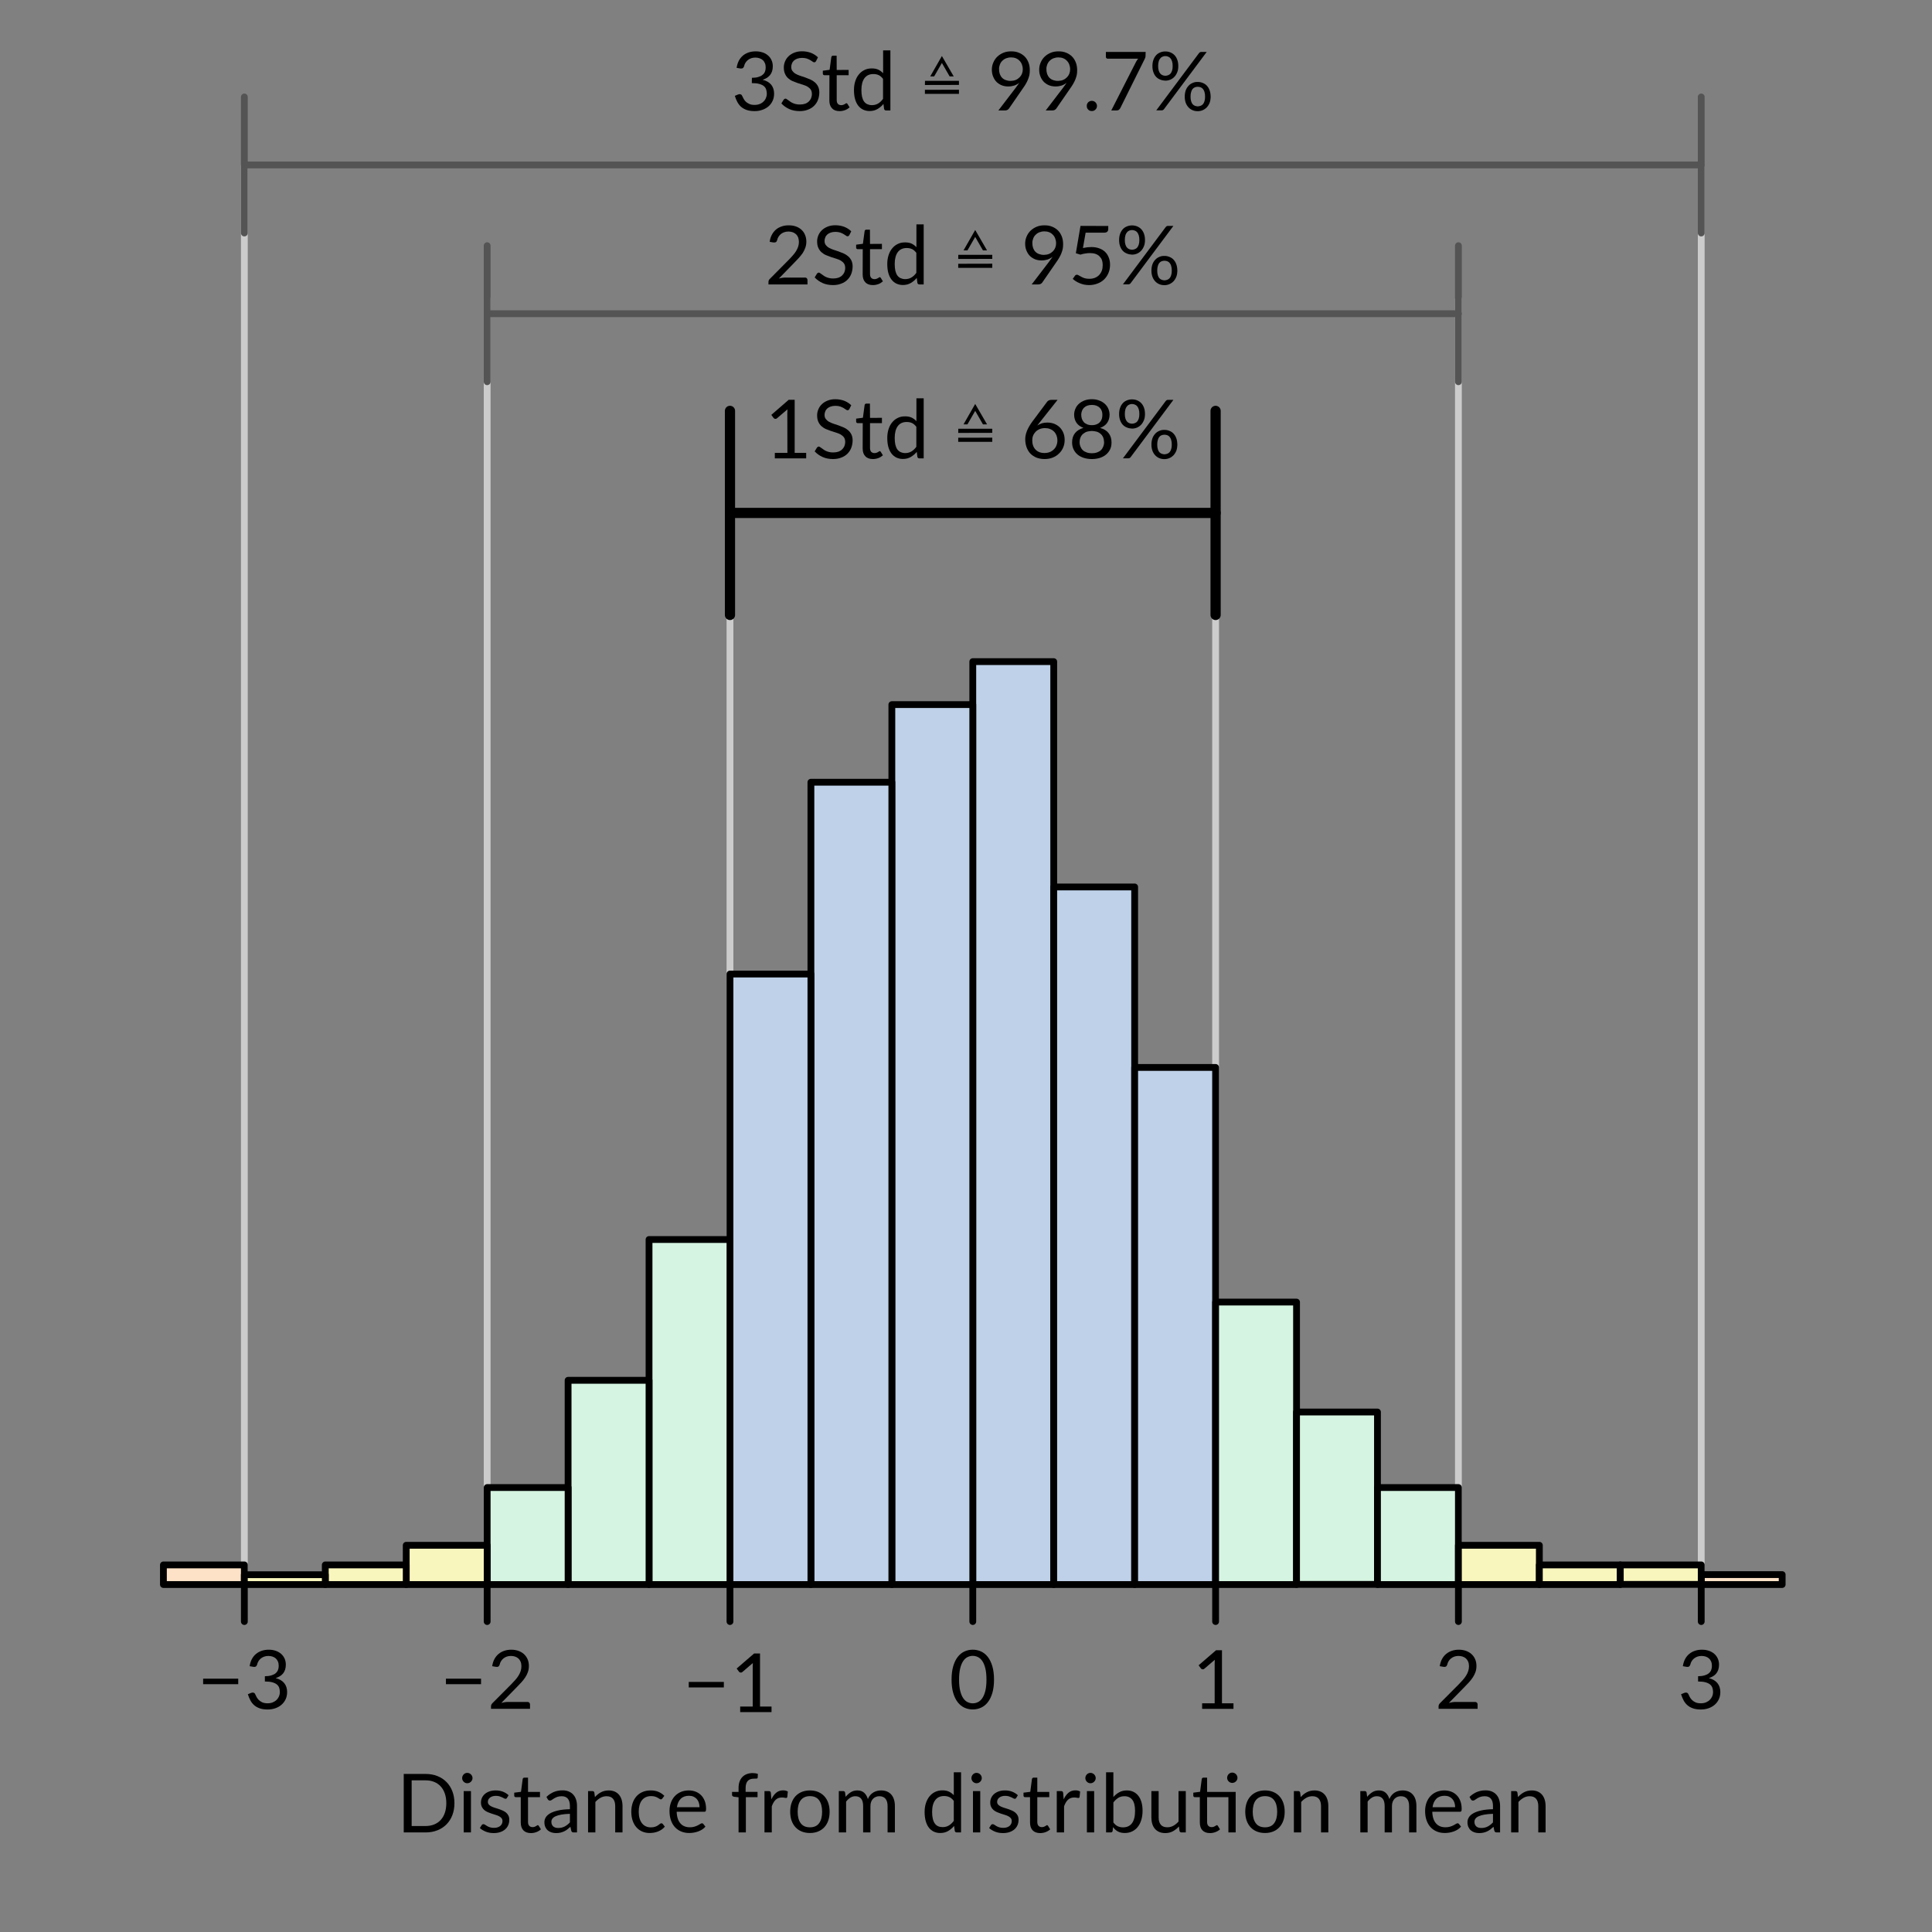 <?xml version="1.0" encoding="UTF-8" standalone="no"?><!DOCTYPE svg PUBLIC "-//W3C//DTD SVG 1.1//EN" "http://www.w3.org/Graphics/SVG/1.1/DTD/svg11.dtd"><svg width="100%" height="100%" viewBox="0 0 284 284" version="1.1" xmlns="http://www.w3.org/2000/svg" xmlns:xlink="http://www.w3.org/1999/xlink" xml:space="preserve" xmlns:serif="http://www.serif.com/" style="fill-rule:evenodd;clip-rule:evenodd;stroke-linecap:round;stroke-linejoin:round;stroke-miterlimit:1.5;"><rect x="0" y="0" width="284" height="284" fill="#808080" stroke="none"/><g id="left_figure"><g id="gridlines"><path d="M35.919,24.253l0,208.67" style="fill:none;stroke:#ccc;stroke-width:1px;"/><path d="M250.077,24.253l0,208.67" style="fill:none;stroke:#ccc;stroke-width:1px;"/><path d="M214.384,43.955l0,188.968" style="fill:none;stroke:#ccc;stroke-width:1px;"/><path d="M71.612,43.955l0,188.968" style="fill:none;stroke:#ccc;stroke-width:1px;"/><path d="M107.305,70.344l0,162.579" style="fill:none;stroke:#ccc;stroke-width:1px;"/><path d="M178.691,70.344l0,162.579" style="fill:none;stroke:#ccc;stroke-width:1px;"/></g><g id="histogram"><g id="bars"><rect x="142.998" y="97.259" width="11.898" height="135.664" style="fill:#bed1e8;stroke:#000;stroke-width:1px;"/><rect x="154.895" y="130.381" width="11.898" height="102.542" style="fill:#bed1e8;stroke:#000;stroke-width:1px;"/><rect x="131.1" y="103.576" width="11.898" height="129.347" style="fill:#bed1e8;stroke:#000;stroke-width:1px;"/><rect x="119.202" y="114.986" width="11.898" height="117.937" style="fill:#bed1e8;stroke:#000;stroke-width:1px;"/><rect x="107.305" y="143.182" width="11.898" height="89.741" style="fill:#bed1e8;stroke:#000;stroke-width:1px;"/><rect x="95.407" y="182.205" width="11.898" height="50.718" style="fill:#d5f4e1;stroke:#000;stroke-width:1px;"/><rect x="83.509" y="202.901" width="11.898" height="30.022" style="fill:#d5f4e1;stroke:#000;stroke-width:1px;"/><rect x="71.612" y="218.667" width="11.898" height="14.256" style="fill:#d5f4e1;stroke:#000;stroke-width:1px;"/><rect x="59.714" y="227.151" width="11.898" height="5.772" style="fill:#f9f6bd;stroke:#000;stroke-width:1px;"/><rect x="47.816" y="230.037" width="11.898" height="2.886" style="fill:#f9f6bd;stroke:#000;stroke-width:1px;"/><rect x="24.021" y="230.037" width="11.898" height="2.886" style="fill:#fee2c7;stroke:#000;stroke-width:1px;"/><rect x="250.077" y="231.461" width="11.898" height="1.462" style="fill:#fee2c7;stroke:#000;stroke-width:1px;"/><rect x="35.919" y="231.48" width="11.898" height="1.443" style="fill:#f9f6bd;stroke:#000;stroke-width:1px;"/><rect x="166.793" y="156.913" width="11.898" height="76.01" style="fill:#bed1e8;stroke:#000;stroke-width:1px;"/><rect x="178.691" y="191.404" width="11.898" height="41.519" style="fill:#d5f4e1;stroke:#000;stroke-width:1px;"/><rect x="190.588" y="207.564" width="11.898" height="25.34" style="fill:#d5f4e1;stroke:#000;stroke-width:1px;"/><rect x="202.486" y="218.667" width="11.898" height="14.256" style="fill:#d5f4e1;stroke:#000;stroke-width:1px;"/><rect x="214.384" y="227.151" width="11.898" height="5.772" style="fill:#f9f6bd;stroke:#000;stroke-width:1px;"/><rect x="226.281" y="230.037" width="11.898" height="2.886" style="fill:#f9f6bd;stroke:#000;stroke-width:1px;"/><rect x="238.179" y="230.037" width="11.898" height="2.867" style="fill:#f9f6bd;stroke:#000;stroke-width:1px;"/></g><g id="ticks"><path d="M142.998,232.923l0,5.441" style="fill:none;stroke:#000;stroke-width:1px;"/><path d="M178.691,232.923l0,5.441" style="fill:none;stroke:#000;stroke-width:1px;"/><path d="M35.919,232.923l0,5.441" style="fill:none;stroke:#000;stroke-width:1px;"/><path d="M214.384,232.923l0,5.441" style="fill:none;stroke:#000;stroke-width:1px;"/><path d="M71.612,232.923l0,5.441" style="fill:none;stroke:#000;stroke-width:1px;"/><path d="M250.077,232.923l0,5.441" style="fill:none;stroke:#000;stroke-width:1px;"/><path d="M107.305,232.923l0,5.441" style="fill:none;stroke:#000;stroke-width:1px;"/></g><g id="ticklabels"><path d="M146.118,246.9c0,0.752 -0.081,1.403 -0.243,1.953c-0.162,0.55 -0.383,1.005 -0.663,1.365c-0.28,0.36 -0.611,0.628 -0.993,0.804c-0.382,0.176 -0.791,0.264 -1.227,0.264c-0.44,0 -0.849,-0.088 -1.227,-0.264c-0.378,-0.176 -0.707,-0.444 -0.987,-0.804c-0.28,-0.36 -0.5,-0.815 -0.66,-1.365c-0.16,-0.55 -0.24,-1.201 -0.24,-1.953c0,-0.752 0.08,-1.404 0.24,-1.956c0.16,-0.552 0.38,-1.009 0.66,-1.371c0.28,-0.362 0.609,-0.631 0.987,-0.807c0.378,-0.176 0.787,-0.264 1.227,-0.264c0.436,0 0.845,0.088 1.227,0.264c0.382,0.176 0.713,0.445 0.993,0.807c0.28,0.362 0.501,0.819 0.663,1.371c0.162,0.552 0.243,1.204 0.243,1.956Zm-1.11,0c0,-0.656 -0.055,-1.207 -0.165,-1.653c-0.11,-0.446 -0.258,-0.805 -0.444,-1.077c-0.186,-0.272 -0.401,-0.467 -0.645,-0.585c-0.244,-0.118 -0.498,-0.177 -0.762,-0.177c-0.264,0 -0.518,0.059 -0.762,0.177c-0.244,0.118 -0.458,0.313 -0.642,0.585c-0.184,0.272 -0.331,0.631 -0.441,1.077c-0.11,0.446 -0.165,0.997 -0.165,1.653c0,0.656 0.055,1.206 0.165,1.65c0.11,0.444 0.257,0.802 0.441,1.074c0.184,0.272 0.398,0.467 0.642,0.585c0.244,0.118 0.498,0.177 0.762,0.177c0.264,0 0.518,-0.059 0.762,-0.177c0.244,-0.118 0.459,-0.313 0.645,-0.585c0.186,-0.272 0.334,-0.63 0.444,-1.074c0.11,-0.444 0.165,-0.994 0.165,-1.65Z" style="fill-rule:nonzero;"/><path d="M181.319,250.38l0,0.816l-4.608,0l0,-0.816l1.842,0l0,-5.862c0,-0.176 0.006,-0.354 0.018,-0.534l-1.53,1.314c-0.052,0.044 -0.104,0.071 -0.156,0.081c-0.052,0.01 -0.1,0.011 -0.144,0.003c-0.044,-0.008 -0.085,-0.024 -0.123,-0.048c-0.038,-0.024 -0.067,-0.05 -0.087,-0.078l-0.336,-0.462l2.562,-2.214l0.87,0l0,7.8l1.692,0Z" style="fill-rule:nonzero;"/><rect x="101.245" y="247.239" width="5.16" height="0.81" style="fill-rule:nonzero;"/><path d="M113.413,250.857l0,0.816l-4.608,0l0,-0.816l1.842,0l0,-5.862c0,-0.176 0.006,-0.354 0.018,-0.534l-1.53,1.314c-0.052,0.044 -0.104,0.071 -0.156,0.081c-0.052,0.01 -0.1,0.011 -0.144,0.003c-0.044,-0.008 -0.085,-0.024 -0.123,-0.048c-0.038,-0.024 -0.067,-0.05 -0.087,-0.078l-0.336,-0.462l2.562,-2.214l0.87,0l0,7.8l1.692,0Z" style="fill-rule:nonzero;"/><path d="M216.826,250.182c0.116,0 0.208,0.034 0.276,0.102c0.068,0.068 0.102,0.156 0.102,0.264l0,0.648l-5.736,0l0,-0.366c0,-0.076 0.016,-0.154 0.048,-0.234c0.032,-0.08 0.082,-0.154 0.15,-0.222l2.754,-2.766c0.228,-0.232 0.436,-0.455 0.624,-0.669c0.188,-0.214 0.348,-0.429 0.48,-0.645c0.132,-0.216 0.234,-0.435 0.306,-0.657c0.072,-0.222 0.108,-0.459 0.108,-0.711c0,-0.252 -0.04,-0.473 -0.12,-0.663c-0.08,-0.19 -0.189,-0.347 -0.327,-0.471c-0.138,-0.124 -0.301,-0.217 -0.489,-0.279c-0.188,-0.062 -0.39,-0.093 -0.606,-0.093c-0.22,0 -0.422,0.032 -0.606,0.096c-0.184,0.064 -0.347,0.153 -0.489,0.267c-0.142,0.114 -0.261,0.249 -0.357,0.405c-0.096,0.156 -0.164,0.328 -0.204,0.516c-0.048,0.14 -0.113,0.233 -0.195,0.279c-0.082,0.046 -0.197,0.059 -0.345,0.039l-0.558,-0.096c0.056,-0.392 0.165,-0.739 0.327,-1.041c0.162,-0.302 0.366,-0.555 0.612,-0.759c0.246,-0.204 0.527,-0.359 0.843,-0.465c0.316,-0.106 0.658,-0.159 1.026,-0.159c0.364,0 0.704,0.054 1.02,0.162c0.316,0.108 0.59,0.265 0.822,0.471c0.232,0.206 0.414,0.457 0.546,0.753c0.132,0.296 0.198,0.632 0.198,1.008c0,0.32 -0.048,0.617 -0.144,0.891c-0.096,0.274 -0.226,0.535 -0.39,0.783c-0.164,0.248 -0.353,0.49 -0.567,0.726c-0.214,0.236 -0.441,0.474 -0.681,0.714l-2.268,2.316c0.16,-0.044 0.322,-0.079 0.486,-0.105c0.164,-0.026 0.322,-0.039 0.474,-0.039l2.88,0Z" style="fill-rule:nonzero;"/><rect x="65.552" y="246.762" width="5.16" height="0.81" style="fill-rule:nonzero;"/><path d="M77.534,250.182c0.116,0 0.208,0.034 0.276,0.102c0.068,0.068 0.102,0.156 0.102,0.264l0,0.648l-5.736,0l0,-0.366c0,-0.076 0.016,-0.154 0.048,-0.234c0.032,-0.08 0.082,-0.154 0.15,-0.222l2.754,-2.766c0.228,-0.232 0.436,-0.455 0.624,-0.669c0.188,-0.214 0.348,-0.429 0.48,-0.645c0.132,-0.216 0.234,-0.435 0.306,-0.657c0.072,-0.222 0.108,-0.459 0.108,-0.711c0,-0.252 -0.04,-0.473 -0.12,-0.663c-0.08,-0.19 -0.189,-0.347 -0.327,-0.471c-0.138,-0.124 -0.301,-0.217 -0.489,-0.279c-0.188,-0.062 -0.39,-0.093 -0.606,-0.093c-0.22,0 -0.422,0.032 -0.606,0.096c-0.184,0.064 -0.347,0.153 -0.489,0.267c-0.142,0.114 -0.261,0.249 -0.357,0.405c-0.096,0.156 -0.164,0.328 -0.204,0.516c-0.048,0.14 -0.113,0.233 -0.195,0.279c-0.082,0.046 -0.197,0.059 -0.345,0.039l-0.558,-0.096c0.056,-0.392 0.165,-0.739 0.327,-1.041c0.162,-0.302 0.366,-0.555 0.612,-0.759c0.246,-0.204 0.527,-0.359 0.843,-0.465c0.316,-0.106 0.658,-0.159 1.026,-0.159c0.364,0 0.704,0.054 1.02,0.162c0.316,0.108 0.59,0.265 0.822,0.471c0.232,0.206 0.414,0.457 0.546,0.753c0.132,0.296 0.198,0.632 0.198,1.008c0,0.32 -0.048,0.617 -0.144,0.891c-0.096,0.274 -0.226,0.535 -0.39,0.783c-0.164,0.248 -0.353,0.49 -0.567,0.726c-0.214,0.236 -0.441,0.474 -0.681,0.714l-2.268,2.316c0.16,-0.044 0.322,-0.079 0.486,-0.105c0.164,-0.026 0.322,-0.039 0.474,-0.039l2.88,0Z" style="fill-rule:nonzero;"/><path d="M247.377,244.926c0.056,-0.392 0.164,-0.739 0.324,-1.041c0.16,-0.302 0.363,-0.555 0.609,-0.759c0.246,-0.204 0.528,-0.359 0.846,-0.465c0.318,-0.106 0.661,-0.159 1.029,-0.159c0.364,0 0.7,0.052 1.008,0.156c0.308,0.104 0.573,0.252 0.795,0.444c0.222,0.192 0.395,0.424 0.519,0.696c0.124,0.272 0.186,0.574 0.186,0.906c0,0.272 -0.035,0.515 -0.105,0.729c-0.07,0.214 -0.17,0.401 -0.3,0.561c-0.13,0.16 -0.287,0.296 -0.471,0.408c-0.184,0.112 -0.39,0.204 -0.618,0.276c0.56,0.144 0.981,0.391 1.263,0.741c0.282,0.35 0.423,0.787 0.423,1.311c0,0.396 -0.075,0.752 -0.225,1.068c-0.15,0.316 -0.355,0.585 -0.615,0.807c-0.26,0.222 -0.563,0.392 -0.909,0.51c-0.346,0.118 -0.717,0.177 -1.113,0.177c-0.456,0 -0.846,-0.057 -1.17,-0.171c-0.324,-0.114 -0.598,-0.271 -0.822,-0.471c-0.224,-0.2 -0.408,-0.437 -0.552,-0.711c-0.144,-0.274 -0.266,-0.571 -0.366,-0.891l0.462,-0.192c0.12,-0.052 0.237,-0.066 0.351,-0.042c0.114,0.024 0.197,0.09 0.249,0.198c0.052,0.112 0.117,0.246 0.195,0.402c0.078,0.156 0.185,0.306 0.321,0.45c0.136,0.144 0.309,0.266 0.519,0.366c0.21,0.1 0.477,0.15 0.801,0.15c0.3,0 0.563,-0.049 0.789,-0.147c0.226,-0.098 0.414,-0.225 0.564,-0.381c0.15,-0.156 0.263,-0.33 0.339,-0.522c0.076,-0.192 0.114,-0.382 0.114,-0.57c0,-0.232 -0.03,-0.444 -0.09,-0.636c-0.06,-0.192 -0.172,-0.358 -0.336,-0.498c-0.164,-0.14 -0.389,-0.25 -0.675,-0.33c-0.286,-0.08 -0.653,-0.12 -1.101,-0.12l0,-0.774c0.368,-0.004 0.681,-0.044 0.939,-0.12c0.258,-0.076 0.468,-0.18 0.63,-0.312c0.162,-0.132 0.28,-0.29 0.354,-0.474c0.074,-0.184 0.111,-0.388 0.111,-0.612c0,-0.248 -0.039,-0.464 -0.117,-0.648c-0.078,-0.184 -0.185,-0.336 -0.321,-0.456c-0.136,-0.12 -0.297,-0.21 -0.483,-0.27c-0.186,-0.06 -0.387,-0.09 -0.603,-0.09c-0.216,0 -0.417,0.032 -0.603,0.096c-0.186,0.064 -0.35,0.153 -0.492,0.267c-0.142,0.114 -0.261,0.249 -0.357,0.405c-0.096,0.156 -0.164,0.328 -0.204,0.516c-0.052,0.14 -0.117,0.233 -0.195,0.279c-0.078,0.046 -0.191,0.059 -0.339,0.039l-0.558,-0.096Z" style="fill-rule:nonzero;"/><rect x="29.859" y="246.762" width="5.16" height="0.81" style="fill-rule:nonzero;"/><path d="M36.699,244.926c0.056,-0.392 0.164,-0.739 0.324,-1.041c0.16,-0.302 0.363,-0.555 0.609,-0.759c0.246,-0.204 0.528,-0.359 0.846,-0.465c0.318,-0.106 0.661,-0.159 1.029,-0.159c0.364,0 0.7,0.052 1.008,0.156c0.308,0.104 0.573,0.252 0.795,0.444c0.222,0.192 0.395,0.424 0.519,0.696c0.124,0.272 0.186,0.574 0.186,0.906c0,0.272 -0.035,0.515 -0.105,0.729c-0.07,0.214 -0.17,0.401 -0.3,0.561c-0.13,0.16 -0.287,0.296 -0.471,0.408c-0.184,0.112 -0.39,0.204 -0.618,0.276c0.56,0.144 0.981,0.391 1.263,0.741c0.282,0.35 0.423,0.787 0.423,1.311c0,0.396 -0.075,0.752 -0.225,1.068c-0.15,0.316 -0.355,0.585 -0.615,0.807c-0.26,0.222 -0.563,0.392 -0.909,0.51c-0.346,0.118 -0.717,0.177 -1.113,0.177c-0.456,0 -0.846,-0.057 -1.17,-0.171c-0.324,-0.114 -0.598,-0.271 -0.822,-0.471c-0.224,-0.2 -0.408,-0.437 -0.552,-0.711c-0.144,-0.274 -0.266,-0.571 -0.366,-0.891l0.462,-0.192c0.12,-0.052 0.237,-0.066 0.351,-0.042c0.114,0.024 0.197,0.09 0.249,0.198c0.052,0.112 0.117,0.246 0.195,0.402c0.078,0.156 0.185,0.306 0.321,0.45c0.136,0.144 0.309,0.266 0.519,0.366c0.21,0.1 0.477,0.15 0.801,0.15c0.3,0 0.563,-0.049 0.789,-0.147c0.226,-0.098 0.414,-0.225 0.564,-0.381c0.15,-0.156 0.263,-0.33 0.339,-0.522c0.076,-0.192 0.114,-0.382 0.114,-0.57c0,-0.232 -0.03,-0.444 -0.09,-0.636c-0.06,-0.192 -0.172,-0.358 -0.336,-0.498c-0.164,-0.14 -0.389,-0.25 -0.675,-0.33c-0.286,-0.08 -0.653,-0.12 -1.101,-0.12l0,-0.774c0.368,-0.004 0.681,-0.044 0.939,-0.12c0.258,-0.076 0.468,-0.18 0.63,-0.312c0.162,-0.132 0.28,-0.29 0.354,-0.474c0.074,-0.184 0.111,-0.388 0.111,-0.612c0,-0.248 -0.039,-0.464 -0.117,-0.648c-0.078,-0.184 -0.185,-0.336 -0.321,-0.456c-0.136,-0.12 -0.297,-0.21 -0.483,-0.27c-0.186,-0.06 -0.387,-0.09 -0.603,-0.09c-0.216,0 -0.417,0.032 -0.603,0.096c-0.186,0.064 -0.35,0.153 -0.492,0.267c-0.142,0.114 -0.261,0.249 -0.357,0.405c-0.096,0.156 -0.164,0.328 -0.204,0.516c-0.052,0.14 -0.117,0.233 -0.195,0.279c-0.078,0.046 -0.191,0.059 -0.339,0.039l-0.558,-0.096Z" style="fill-rule:nonzero;"/></g><path d="M66.801,265.067c0,0.644 -0.102,1.23 -0.306,1.758c-0.204,0.528 -0.492,0.98 -0.864,1.356c-0.372,0.376 -0.819,0.667 -1.341,0.873c-0.522,0.206 -1.099,0.309 -1.731,0.309l-3.21,0l0,-8.598l3.21,0c0.632,0 1.209,0.103 1.731,0.309c0.522,0.206 0.969,0.498 1.341,0.876c0.372,0.378 0.66,0.831 0.864,1.359c0.204,0.528 0.306,1.114 0.306,1.758Zm-1.194,0c0,-0.528 -0.072,-1 -0.216,-1.416c-0.144,-0.416 -0.348,-0.768 -0.612,-1.056c-0.264,-0.288 -0.584,-0.508 -0.96,-0.66c-0.376,-0.152 -0.796,-0.228 -1.26,-0.228l-2.046,0l0,6.714l2.046,0c0.464,0 0.884,-0.076 1.26,-0.228c0.376,-0.152 0.696,-0.371 0.96,-0.657c0.264,-0.286 0.468,-0.637 0.612,-1.053c0.144,-0.416 0.216,-0.888 0.216,-1.416Z" style="fill-rule:nonzero;"/><path d="M69.231,263.285l0,6.078l-1.068,0l0,-6.078l1.068,0Zm0.228,-1.908c0,0.104 -0.021,0.201 -0.063,0.291c-0.042,0.09 -0.098,0.17 -0.168,0.24c-0.07,0.07 -0.152,0.125 -0.246,0.165c-0.094,0.04 -0.193,0.06 -0.297,0.06c-0.104,0 -0.201,-0.02 -0.291,-0.06c-0.09,-0.04 -0.169,-0.095 -0.237,-0.165c-0.068,-0.07 -0.122,-0.15 -0.162,-0.24c-0.04,-0.09 -0.06,-0.187 -0.06,-0.291c0,-0.104 0.02,-0.203 0.06,-0.297c0.04,-0.094 0.094,-0.176 0.162,-0.246c0.068,-0.07 0.147,-0.125 0.237,-0.165c0.09,-0.04 0.187,-0.06 0.291,-0.06c0.104,0 0.203,0.02 0.297,0.06c0.094,0.04 0.176,0.095 0.246,0.165c0.07,0.07 0.126,0.152 0.168,0.246c0.042,0.094 0.063,0.193 0.063,0.297Z" style="fill-rule:nonzero;"/><path d="M74.523,264.287c-0.048,0.088 -0.122,0.132 -0.222,0.132c-0.06,0 -0.128,-0.022 -0.204,-0.066c-0.076,-0.044 -0.169,-0.093 -0.279,-0.147c-0.11,-0.054 -0.241,-0.104 -0.393,-0.15c-0.152,-0.046 -0.332,-0.069 -0.54,-0.069c-0.18,0 -0.342,0.023 -0.486,0.069c-0.144,0.046 -0.267,0.109 -0.369,0.189c-0.102,0.08 -0.18,0.173 -0.234,0.279c-0.054,0.106 -0.081,0.221 -0.081,0.345c0,0.156 0.045,0.286 0.135,0.39c0.09,0.104 0.209,0.194 0.357,0.27c0.148,0.076 0.316,0.143 0.504,0.201c0.188,0.058 0.381,0.12 0.579,0.186c0.198,0.066 0.391,0.139 0.579,0.219c0.188,0.08 0.356,0.18 0.504,0.3c0.148,0.12 0.267,0.267 0.357,0.441c0.09,0.174 0.135,0.383 0.135,0.627c0,0.28 -0.05,0.539 -0.15,0.777c-0.1,0.238 -0.248,0.444 -0.444,0.618c-0.196,0.174 -0.436,0.311 -0.72,0.411c-0.284,0.1 -0.612,0.15 -0.984,0.15c-0.424,0 -0.808,-0.069 -1.152,-0.207c-0.344,-0.138 -0.636,-0.315 -0.876,-0.531l0.252,-0.408c0.032,-0.052 0.07,-0.092 0.114,-0.12c0.044,-0.028 0.1,-0.042 0.168,-0.042c0.072,0 0.148,0.028 0.228,0.084c0.08,0.056 0.177,0.118 0.291,0.186c0.114,0.068 0.253,0.13 0.417,0.186c0.164,0.056 0.368,0.084 0.612,0.084c0.208,0 0.39,-0.027 0.546,-0.081c0.156,-0.054 0.286,-0.127 0.39,-0.219c0.104,-0.092 0.181,-0.198 0.231,-0.318c0.05,-0.12 0.075,-0.248 0.075,-0.384c0,-0.168 -0.045,-0.307 -0.135,-0.417c-0.09,-0.11 -0.209,-0.204 -0.357,-0.282c-0.148,-0.078 -0.317,-0.146 -0.507,-0.204c-0.19,-0.058 -0.384,-0.119 -0.582,-0.183c-0.198,-0.064 -0.392,-0.137 -0.582,-0.219c-0.19,-0.082 -0.359,-0.185 -0.507,-0.309c-0.148,-0.124 -0.267,-0.277 -0.357,-0.459c-0.09,-0.182 -0.135,-0.403 -0.135,-0.663c0,-0.232 0.048,-0.455 0.144,-0.669c0.096,-0.214 0.236,-0.402 0.42,-0.564c0.184,-0.162 0.41,-0.291 0.678,-0.387c0.268,-0.096 0.574,-0.144 0.918,-0.144c0.4,0 0.759,0.063 1.077,0.189c0.318,0.126 0.593,0.299 0.825,0.519l-0.24,0.39Z" style="fill-rule:nonzero;"/><path d="M78.045,269.459c-0.48,0 -0.849,-0.134 -1.107,-0.402c-0.258,-0.268 -0.387,-0.654 -0.387,-1.158l0,-3.72l-0.732,0c-0.064,0 -0.118,-0.019 -0.162,-0.057c-0.044,-0.038 -0.066,-0.097 -0.066,-0.177l0,-0.426l0.996,-0.126l0.246,-1.878c0.012,-0.06 0.039,-0.109 0.081,-0.147c0.042,-0.038 0.097,-0.057 0.165,-0.057l0.54,0l0,2.094l1.758,0l0,0.774l-1.758,0l0,3.648c0,0.256 0.062,0.446 0.186,0.57c0.124,0.124 0.284,0.186 0.48,0.186c0.112,0 0.209,-0.015 0.291,-0.045c0.082,-0.03 0.153,-0.063 0.213,-0.099c0.06,-0.036 0.111,-0.069 0.153,-0.099c0.042,-0.03 0.079,-0.045 0.111,-0.045c0.056,0 0.106,0.034 0.15,0.102l0.312,0.51c-0.184,0.172 -0.406,0.307 -0.666,0.405c-0.26,0.098 -0.528,0.147 -0.804,0.147Z" style="fill-rule:nonzero;"/><path d="M83.775,266.627c-0.492,0.016 -0.911,0.055 -1.257,0.117c-0.346,0.062 -0.628,0.143 -0.846,0.243c-0.218,0.1 -0.376,0.218 -0.474,0.354c-0.098,0.136 -0.147,0.288 -0.147,0.456c0,0.16 0.026,0.298 0.078,0.414c0.052,0.116 0.123,0.211 0.213,0.285c0.09,0.074 0.196,0.128 0.318,0.162c0.122,0.034 0.253,0.051 0.393,0.051c0.188,0 0.36,-0.019 0.516,-0.057c0.156,-0.038 0.303,-0.093 0.441,-0.165c0.138,-0.072 0.27,-0.158 0.396,-0.258c0.126,-0.1 0.249,-0.214 0.369,-0.342l0,-1.26Zm-3.45,-2.484c0.336,-0.324 0.698,-0.566 1.086,-0.726c0.388,-0.16 0.818,-0.24 1.29,-0.24c0.34,0 0.642,0.056 0.906,0.168c0.264,0.112 0.486,0.268 0.666,0.468c0.18,0.2 0.316,0.442 0.408,0.726c0.092,0.284 0.138,0.596 0.138,0.936l0,3.888l-0.474,0c-0.104,0 -0.184,-0.017 -0.24,-0.051c-0.056,-0.034 -0.1,-0.101 -0.132,-0.201l-0.12,-0.576c-0.16,0.148 -0.316,0.279 -0.468,0.393c-0.152,0.114 -0.312,0.21 -0.48,0.288c-0.168,0.078 -0.347,0.138 -0.537,0.18c-0.19,0.042 -0.401,0.063 -0.633,0.063c-0.236,0 -0.458,-0.033 -0.666,-0.099c-0.208,-0.066 -0.389,-0.165 -0.543,-0.297c-0.154,-0.132 -0.276,-0.299 -0.366,-0.501c-0.09,-0.202 -0.135,-0.441 -0.135,-0.717c0,-0.24 0.066,-0.471 0.198,-0.693c0.132,-0.222 0.346,-0.419 0.642,-0.591c0.296,-0.172 0.682,-0.313 1.158,-0.423c0.476,-0.11 1.06,-0.173 1.752,-0.189l0,-0.474c0,-0.472 -0.102,-0.829 -0.306,-1.071c-0.204,-0.242 -0.502,-0.363 -0.894,-0.363c-0.264,0 -0.485,0.033 -0.663,0.099c-0.178,0.066 -0.332,0.14 -0.462,0.222c-0.13,0.082 -0.242,0.156 -0.336,0.222c-0.094,0.066 -0.187,0.099 -0.279,0.099c-0.072,0 -0.134,-0.019 -0.186,-0.057c-0.052,-0.038 -0.096,-0.085 -0.132,-0.141l-0.192,-0.342Z" style="fill-rule:nonzero;"/><path d="M87.453,264.167c0.132,-0.148 0.272,-0.282 0.42,-0.402c0.148,-0.12 0.305,-0.223 0.471,-0.309c0.166,-0.086 0.342,-0.152 0.528,-0.198c0.186,-0.046 0.387,-0.069 0.603,-0.069c0.332,0 0.625,0.055 0.879,0.165c0.254,0.11 0.466,0.266 0.636,0.468c0.17,0.202 0.299,0.445 0.387,0.729c0.088,0.284 0.132,0.598 0.132,0.942l0,3.87l-1.074,0l0,-3.87c0,-0.46 -0.105,-0.817 -0.315,-1.071c-0.21,-0.254 -0.529,-0.381 -0.957,-0.381c-0.316,0 -0.611,0.076 -0.885,0.228c-0.274,0.152 -0.527,0.358 -0.759,0.618l0,4.476l-1.074,0l0,-6.078l0.642,0c0.152,0 0.246,0.074 0.282,0.222l0.084,0.66Z" style="fill-rule:nonzero;"/><path d="M97.371,264.365c-0.032,0.044 -0.064,0.078 -0.096,0.102c-0.032,0.024 -0.076,0.036 -0.132,0.036c-0.06,0 -0.126,-0.025 -0.198,-0.075c-0.072,-0.05 -0.161,-0.105 -0.267,-0.165c-0.106,-0.06 -0.236,-0.115 -0.39,-0.165c-0.154,-0.05 -0.343,-0.075 -0.567,-0.075c-0.3,0 -0.564,0.053 -0.792,0.159c-0.228,0.106 -0.419,0.259 -0.573,0.459c-0.154,0.2 -0.27,0.442 -0.348,0.726c-0.078,0.284 -0.117,0.602 -0.117,0.954c0,0.368 0.042,0.695 0.126,0.981c0.084,0.286 0.203,0.526 0.357,0.72c0.154,0.194 0.34,0.342 0.558,0.444c0.218,0.102 0.463,0.153 0.735,0.153c0.26,0 0.474,-0.031 0.642,-0.093c0.168,-0.062 0.307,-0.131 0.417,-0.207c0.11,-0.076 0.202,-0.145 0.276,-0.207c0.074,-0.062 0.147,-0.093 0.219,-0.093c0.088,0 0.156,0.034 0.204,0.102l0.3,0.39c-0.132,0.164 -0.282,0.304 -0.45,0.42c-0.168,0.116 -0.349,0.213 -0.543,0.291c-0.194,0.078 -0.397,0.135 -0.609,0.171c-0.212,0.036 -0.428,0.054 -0.648,0.054c-0.38,0 -0.733,-0.07 -1.059,-0.21c-0.326,-0.14 -0.609,-0.343 -0.849,-0.609c-0.24,-0.266 -0.428,-0.593 -0.564,-0.981c-0.136,-0.388 -0.204,-0.83 -0.204,-1.326c0,-0.452 0.063,-0.87 0.189,-1.254c0.126,-0.384 0.31,-0.715 0.552,-0.993c0.242,-0.278 0.54,-0.495 0.894,-0.651c0.354,-0.156 0.761,-0.234 1.221,-0.234c0.428,0 0.805,0.069 1.131,0.207c0.326,0.138 0.615,0.333 0.867,0.585l-0.282,0.384Z" style="fill-rule:nonzero;"/><path d="M102.831,265.661c0,-0.248 -0.035,-0.475 -0.105,-0.681c-0.07,-0.206 -0.172,-0.384 -0.306,-0.534c-0.134,-0.15 -0.297,-0.266 -0.489,-0.348c-0.192,-0.082 -0.41,-0.123 -0.654,-0.123c-0.512,0 -0.917,0.149 -1.215,0.447c-0.298,0.298 -0.483,0.711 -0.555,1.239l3.324,0Zm0.864,2.85c-0.132,0.16 -0.29,0.299 -0.474,0.417c-0.184,0.118 -0.381,0.215 -0.591,0.291c-0.21,0.076 -0.427,0.133 -0.651,0.171c-0.224,0.038 -0.446,0.057 -0.666,0.057c-0.42,0 -0.807,-0.071 -1.161,-0.213c-0.354,-0.142 -0.66,-0.35 -0.918,-0.624c-0.258,-0.274 -0.459,-0.613 -0.603,-1.017c-0.144,-0.404 -0.216,-0.868 -0.216,-1.392c0,-0.424 0.065,-0.82 0.195,-1.188c0.13,-0.368 0.317,-0.687 0.561,-0.957c0.244,-0.27 0.542,-0.482 0.894,-0.636c0.352,-0.154 0.748,-0.231 1.188,-0.231c0.364,0 0.701,0.061 1.011,0.183c0.31,0.122 0.578,0.298 0.804,0.528c0.226,0.23 0.403,0.514 0.531,0.852c0.128,0.338 0.192,0.723 0.192,1.155c0,0.168 -0.018,0.28 -0.054,0.336c-0.036,0.056 -0.104,0.084 -0.204,0.084l-4.062,0c0.012,0.384 0.065,0.718 0.159,1.002c0.094,0.284 0.225,0.521 0.393,0.711c0.168,0.19 0.368,0.332 0.6,0.426c0.232,0.094 0.492,0.141 0.78,0.141c0.268,0 0.499,-0.031 0.693,-0.093c0.194,-0.062 0.361,-0.129 0.501,-0.201c0.14,-0.072 0.257,-0.139 0.351,-0.201c0.094,-0.062 0.175,-0.093 0.243,-0.093c0.088,0 0.156,0.034 0.204,0.102l0.3,0.39Z" style="fill-rule:nonzero;"/><path d="M108.567,269.363l0,-5.166l-0.672,-0.078c-0.084,-0.02 -0.153,-0.051 -0.207,-0.093c-0.054,-0.042 -0.081,-0.103 -0.081,-0.183l0,-0.438l0.96,0l0,-0.588c0,-0.348 0.049,-0.657 0.147,-0.927c0.098,-0.27 0.238,-0.498 0.42,-0.684c0.182,-0.186 0.401,-0.327 0.657,-0.423c0.256,-0.096 0.544,-0.144 0.864,-0.144c0.272,0 0.522,0.04 0.75,0.12l-0.024,0.534c-0.008,0.096 -0.061,0.148 -0.159,0.156c-0.098,0.008 -0.229,0.012 -0.393,0.012c-0.184,0 -0.351,0.024 -0.501,0.072c-0.15,0.048 -0.279,0.126 -0.387,0.234c-0.108,0.108 -0.191,0.25 -0.249,0.426c-0.058,0.176 -0.087,0.394 -0.087,0.654l0,0.558l1.752,0l0,0.774l-1.716,0l0,5.184l-1.074,0Z" style="fill-rule:nonzero;"/><path d="M113.391,264.503c0.192,-0.416 0.428,-0.741 0.708,-0.975c0.28,-0.234 0.622,-0.351 1.026,-0.351c0.128,0 0.251,0.014 0.369,0.042c0.118,0.028 0.223,0.072 0.315,0.132l-0.078,0.798c-0.024,0.1 -0.084,0.15 -0.18,0.15c-0.056,0 -0.138,-0.012 -0.246,-0.036c-0.108,-0.024 -0.23,-0.036 -0.366,-0.036c-0.192,0 -0.363,0.028 -0.513,0.084c-0.15,0.056 -0.284,0.139 -0.402,0.249c-0.118,0.11 -0.224,0.246 -0.318,0.408c-0.094,0.162 -0.179,0.347 -0.255,0.555l0,3.84l-1.074,0l0,-6.078l0.612,0c0.116,0 0.196,0.022 0.24,0.066c0.044,0.044 0.074,0.12 0.09,0.228l0.072,0.924Z" style="fill-rule:nonzero;"/><path d="M119.061,263.189c0.444,0 0.844,0.074 1.2,0.222c0.356,0.148 0.66,0.358 0.912,0.63c0.252,0.272 0.445,0.601 0.579,0.987c0.134,0.386 0.201,0.817 0.201,1.293c0,0.48 -0.067,0.912 -0.201,1.296c-0.134,0.384 -0.327,0.712 -0.579,0.984c-0.252,0.272 -0.556,0.481 -0.912,0.627c-0.356,0.146 -0.756,0.219 -1.2,0.219c-0.448,0 -0.851,-0.073 -1.209,-0.219c-0.358,-0.146 -0.663,-0.355 -0.915,-0.627c-0.252,-0.272 -0.445,-0.6 -0.579,-0.984c-0.134,-0.384 -0.201,-0.816 -0.201,-1.296c0,-0.476 0.067,-0.907 0.201,-1.293c0.134,-0.386 0.327,-0.715 0.579,-0.987c0.252,-0.272 0.557,-0.482 0.915,-0.63c0.358,-0.148 0.761,-0.222 1.209,-0.222Zm0,5.424c0.6,0 1.048,-0.201 1.344,-0.603c0.296,-0.402 0.444,-0.963 0.444,-1.683c0,-0.724 -0.148,-1.288 -0.444,-1.692c-0.296,-0.404 -0.744,-0.606 -1.344,-0.606c-0.304,0 -0.569,0.052 -0.795,0.156c-0.226,0.104 -0.414,0.254 -0.564,0.45c-0.15,0.196 -0.262,0.437 -0.336,0.723c-0.074,0.286 -0.111,0.609 -0.111,0.969c0,0.72 0.149,1.281 0.447,1.683c0.298,0.402 0.751,0.603 1.359,0.603Z" style="fill-rule:nonzero;"/><path d="M123.303,269.363l0,-6.078l0.642,0c0.152,0 0.246,0.074 0.282,0.222l0.078,0.624c0.224,-0.276 0.476,-0.502 0.756,-0.678c0.28,-0.176 0.604,-0.264 0.972,-0.264c0.408,0 0.739,0.114 0.993,0.342c0.254,0.228 0.437,0.536 0.549,0.924c0.088,-0.22 0.201,-0.41 0.339,-0.57c0.138,-0.16 0.293,-0.292 0.465,-0.396c0.172,-0.104 0.355,-0.18 0.549,-0.228c0.194,-0.048 0.391,-0.072 0.591,-0.072c0.32,0 0.605,0.051 0.855,0.153c0.25,0.102 0.462,0.251 0.636,0.447c0.174,0.196 0.307,0.437 0.399,0.723c0.092,0.286 0.138,0.613 0.138,0.981l0,3.87l-1.074,0l0,-3.87c0,-0.476 -0.104,-0.837 -0.312,-1.083c-0.208,-0.246 -0.508,-0.369 -0.9,-0.369c-0.176,0 -0.343,0.031 -0.501,0.093c-0.158,0.062 -0.297,0.153 -0.417,0.273c-0.12,0.12 -0.215,0.271 -0.285,0.453c-0.07,0.182 -0.105,0.393 -0.105,0.633l0,3.87l-1.074,0l0,-3.87c0,-0.488 -0.098,-0.852 -0.294,-1.092c-0.196,-0.24 -0.482,-0.36 -0.858,-0.36c-0.264,0 -0.508,0.071 -0.732,0.213c-0.224,0.142 -0.43,0.335 -0.618,0.579l0,4.53l-1.074,0Z" style="fill-rule:nonzero;"/><path d="M140.205,264.731c-0.2,-0.268 -0.416,-0.455 -0.648,-0.561c-0.232,-0.106 -0.492,-0.159 -0.78,-0.159c-0.564,0 -0.998,0.202 -1.302,0.606c-0.304,0.404 -0.456,0.98 -0.456,1.728c0,0.396 0.034,0.735 0.102,1.017c0.068,0.282 0.168,0.514 0.3,0.696c0.132,0.182 0.294,0.315 0.486,0.399c0.192,0.084 0.41,0.126 0.654,0.126c0.352,0 0.659,-0.08 0.921,-0.24c0.262,-0.16 0.503,-0.386 0.723,-0.678l0,-2.934Zm1.068,-4.206l0,8.838l-0.636,0c-0.152,0 -0.248,-0.074 -0.288,-0.222l-0.096,-0.738c-0.26,0.312 -0.556,0.564 -0.888,0.756c-0.332,0.192 -0.716,0.288 -1.152,0.288c-0.348,0 -0.664,-0.067 -0.948,-0.201c-0.284,-0.134 -0.526,-0.331 -0.726,-0.591c-0.2,-0.26 -0.354,-0.584 -0.462,-0.972c-0.108,-0.388 -0.162,-0.834 -0.162,-1.338c0,-0.448 0.06,-0.865 0.18,-1.251c0.12,-0.386 0.292,-0.721 0.516,-1.005c0.224,-0.284 0.499,-0.507 0.825,-0.669c0.326,-0.162 0.693,-0.243 1.101,-0.243c0.372,0 0.691,0.063 0.957,0.189c0.266,0.126 0.503,0.301 0.711,0.525l0,-3.366l1.068,0Z" style="fill-rule:nonzero;"/><path d="M144.093,263.285l0,6.078l-1.068,0l0,-6.078l1.068,0Zm0.228,-1.908c0,0.104 -0.021,0.201 -0.063,0.291c-0.042,0.09 -0.098,0.17 -0.168,0.24c-0.07,0.07 -0.152,0.125 -0.246,0.165c-0.094,0.04 -0.193,0.06 -0.297,0.06c-0.104,0 -0.201,-0.02 -0.291,-0.06c-0.09,-0.04 -0.169,-0.095 -0.237,-0.165c-0.068,-0.07 -0.122,-0.15 -0.162,-0.24c-0.04,-0.09 -0.06,-0.187 -0.06,-0.291c0,-0.104 0.02,-0.203 0.06,-0.297c0.04,-0.094 0.094,-0.176 0.162,-0.246c0.068,-0.07 0.147,-0.125 0.237,-0.165c0.09,-0.04 0.187,-0.06 0.291,-0.06c0.104,0 0.203,0.02 0.297,0.06c0.094,0.04 0.176,0.095 0.246,0.165c0.07,0.07 0.126,0.152 0.168,0.246c0.042,0.094 0.063,0.193 0.063,0.297Z" style="fill-rule:nonzero;"/><path d="M149.385,264.287c-0.048,0.088 -0.122,0.132 -0.222,0.132c-0.06,0 -0.128,-0.022 -0.204,-0.066c-0.076,-0.044 -0.169,-0.093 -0.279,-0.147c-0.11,-0.054 -0.241,-0.104 -0.393,-0.15c-0.152,-0.046 -0.332,-0.069 -0.54,-0.069c-0.18,0 -0.342,0.023 -0.486,0.069c-0.144,0.046 -0.267,0.109 -0.369,0.189c-0.102,0.08 -0.18,0.173 -0.234,0.279c-0.054,0.106 -0.081,0.221 -0.081,0.345c0,0.156 0.045,0.286 0.135,0.39c0.09,0.104 0.209,0.194 0.357,0.27c0.148,0.076 0.316,0.143 0.504,0.201c0.188,0.058 0.381,0.12 0.579,0.186c0.198,0.066 0.391,0.139 0.579,0.219c0.188,0.08 0.356,0.18 0.504,0.3c0.148,0.12 0.267,0.267 0.357,0.441c0.09,0.174 0.135,0.383 0.135,0.627c0,0.28 -0.05,0.539 -0.15,0.777c-0.1,0.238 -0.248,0.444 -0.444,0.618c-0.196,0.174 -0.436,0.311 -0.72,0.411c-0.284,0.1 -0.612,0.15 -0.984,0.15c-0.424,0 -0.808,-0.069 -1.152,-0.207c-0.344,-0.138 -0.636,-0.315 -0.876,-0.531l0.252,-0.408c0.032,-0.052 0.07,-0.092 0.114,-0.12c0.044,-0.028 0.1,-0.042 0.168,-0.042c0.072,0 0.148,0.028 0.228,0.084c0.08,0.056 0.177,0.118 0.291,0.186c0.114,0.068 0.253,0.13 0.417,0.186c0.164,0.056 0.368,0.084 0.612,0.084c0.208,0 0.39,-0.027 0.546,-0.081c0.156,-0.054 0.286,-0.127 0.39,-0.219c0.104,-0.092 0.181,-0.198 0.231,-0.318c0.05,-0.12 0.075,-0.248 0.075,-0.384c0,-0.168 -0.045,-0.307 -0.135,-0.417c-0.09,-0.11 -0.209,-0.204 -0.357,-0.282c-0.148,-0.078 -0.317,-0.146 -0.507,-0.204c-0.19,-0.058 -0.384,-0.119 -0.582,-0.183c-0.198,-0.064 -0.392,-0.137 -0.582,-0.219c-0.19,-0.082 -0.359,-0.185 -0.507,-0.309c-0.148,-0.124 -0.267,-0.277 -0.357,-0.459c-0.09,-0.182 -0.135,-0.403 -0.135,-0.663c0,-0.232 0.048,-0.455 0.144,-0.669c0.096,-0.214 0.236,-0.402 0.42,-0.564c0.184,-0.162 0.41,-0.291 0.678,-0.387c0.268,-0.096 0.574,-0.144 0.918,-0.144c0.4,0 0.759,0.063 1.077,0.189c0.318,0.126 0.593,0.299 0.825,0.519l-0.24,0.39Z" style="fill-rule:nonzero;"/><path d="M152.907,269.459c-0.48,0 -0.849,-0.134 -1.107,-0.402c-0.258,-0.268 -0.387,-0.654 -0.387,-1.158l0,-3.72l-0.732,0c-0.064,0 -0.118,-0.019 -0.162,-0.057c-0.044,-0.038 -0.066,-0.097 -0.066,-0.177l0,-0.426l0.996,-0.126l0.246,-1.878c0.012,-0.06 0.039,-0.109 0.081,-0.147c0.042,-0.038 0.097,-0.057 0.165,-0.057l0.54,0l0,2.094l1.758,0l0,0.774l-1.758,0l0,3.648c0,0.256 0.062,0.446 0.186,0.57c0.124,0.124 0.284,0.186 0.48,0.186c0.112,0 0.209,-0.015 0.291,-0.045c0.082,-0.03 0.153,-0.063 0.213,-0.099c0.06,-0.036 0.111,-0.069 0.153,-0.099c0.042,-0.03 0.079,-0.045 0.111,-0.045c0.056,0 0.106,0.034 0.15,0.102l0.312,0.51c-0.184,0.172 -0.406,0.307 -0.666,0.405c-0.26,0.098 -0.528,0.147 -0.804,0.147Z" style="fill-rule:nonzero;"/><path d="M156.357,264.503c0.192,-0.416 0.428,-0.741 0.708,-0.975c0.28,-0.234 0.622,-0.351 1.026,-0.351c0.128,0 0.251,0.014 0.369,0.042c0.118,0.028 0.223,0.072 0.315,0.132l-0.078,0.798c-0.024,0.1 -0.084,0.15 -0.18,0.15c-0.056,0 -0.138,-0.012 -0.246,-0.036c-0.108,-0.024 -0.23,-0.036 -0.366,-0.036c-0.192,0 -0.363,0.028 -0.513,0.084c-0.15,0.056 -0.284,0.139 -0.402,0.249c-0.118,0.11 -0.224,0.246 -0.318,0.408c-0.094,0.162 -0.179,0.347 -0.255,0.555l0,3.84l-1.074,0l0,-6.078l0.612,0c0.116,0 0.196,0.022 0.24,0.066c0.044,0.044 0.074,0.12 0.09,0.228l0.072,0.924Z" style="fill-rule:nonzero;"/><path d="M160.839,263.285l0,6.078l-1.068,0l0,-6.078l1.068,0Zm0.228,-1.908c0,0.104 -0.021,0.201 -0.063,0.291c-0.042,0.09 -0.098,0.17 -0.168,0.24c-0.07,0.07 -0.152,0.125 -0.246,0.165c-0.094,0.04 -0.193,0.06 -0.297,0.06c-0.104,0 -0.201,-0.02 -0.291,-0.06c-0.09,-0.04 -0.169,-0.095 -0.237,-0.165c-0.068,-0.07 -0.122,-0.15 -0.162,-0.24c-0.04,-0.09 -0.06,-0.187 -0.06,-0.291c0,-0.104 0.02,-0.203 0.06,-0.297c0.04,-0.094 0.094,-0.176 0.162,-0.246c0.068,-0.07 0.147,-0.125 0.237,-0.165c0.09,-0.04 0.187,-0.06 0.291,-0.06c0.104,0 0.203,0.02 0.297,0.06c0.094,0.04 0.176,0.095 0.246,0.165c0.07,0.07 0.126,0.152 0.168,0.246c0.042,0.094 0.063,0.193 0.063,0.297Z" style="fill-rule:nonzero;"/><path d="M163.665,267.899c0.196,0.264 0.411,0.45 0.645,0.558c0.234,0.108 0.491,0.162 0.771,0.162c0.572,0 1.01,-0.202 1.314,-0.606c0.304,-0.404 0.456,-1.006 0.456,-1.806c0,-0.744 -0.135,-1.291 -0.405,-1.641c-0.27,-0.35 -0.655,-0.525 -1.155,-0.525c-0.348,0 -0.651,0.08 -0.909,0.24c-0.258,0.16 -0.497,0.386 -0.717,0.678l0,2.94Zm0,-3.738c0.256,-0.296 0.545,-0.532 0.867,-0.708c0.322,-0.176 0.693,-0.264 1.113,-0.264c0.356,0 0.677,0.068 0.963,0.204c0.286,0.136 0.529,0.333 0.729,0.591c0.2,0.258 0.353,0.571 0.459,0.939c0.106,0.368 0.159,0.782 0.159,1.242c0,0.492 -0.06,0.94 -0.18,1.344c-0.12,0.404 -0.293,0.749 -0.519,1.035c-0.226,0.286 -0.501,0.508 -0.825,0.666c-0.324,0.158 -0.688,0.237 -1.092,0.237c-0.4,0 -0.737,-0.075 -1.011,-0.225c-0.274,-0.15 -0.513,-0.363 -0.717,-0.639l-0.054,0.552c-0.032,0.152 -0.124,0.228 -0.276,0.228l-0.69,0l0,-8.838l1.074,0l0,3.636Z" style="fill-rule:nonzero;"/><path d="M174.309,263.285l0,6.078l-0.636,0c-0.152,0 -0.248,-0.074 -0.288,-0.222l-0.084,-0.654c-0.264,0.292 -0.56,0.527 -0.888,0.705c-0.328,0.178 -0.704,0.267 -1.128,0.267c-0.332,0 -0.625,-0.055 -0.879,-0.165c-0.254,-0.11 -0.467,-0.265 -0.639,-0.465c-0.172,-0.2 -0.301,-0.442 -0.387,-0.726c-0.086,-0.284 -0.129,-0.598 -0.129,-0.942l0,-3.876l1.068,0l0,3.876c0,0.46 0.105,0.816 0.315,1.068c0.21,0.252 0.531,0.378 0.963,0.378c0.316,0 0.611,-0.075 0.885,-0.225c0.274,-0.15 0.527,-0.357 0.759,-0.621l0,-4.476l1.068,0Z" style="fill-rule:nonzero;"/><path d="M181.641,269.363l-1.068,0l0,-5.184l-3.132,0l0,3.648c0,0.256 0.062,0.446 0.186,0.57c0.124,0.124 0.284,0.186 0.48,0.186c0.112,0 0.209,-0.015 0.291,-0.045c0.082,-0.03 0.153,-0.063 0.213,-0.099c0.06,-0.036 0.111,-0.069 0.153,-0.099c0.042,-0.03 0.079,-0.045 0.111,-0.045c0.056,0 0.106,0.034 0.15,0.102l0.312,0.51c-0.184,0.172 -0.406,0.307 -0.666,0.405c-0.26,0.098 -0.528,0.147 -0.804,0.147c-0.48,0 -0.849,-0.134 -1.107,-0.402c-0.258,-0.268 -0.387,-0.654 -0.387,-1.158l0,-3.72l-0.732,0c-0.064,0 -0.118,-0.019 -0.162,-0.057c-0.044,-0.038 -0.066,-0.097 -0.066,-0.177l0,-0.426l0.996,-0.132l0.246,-1.872c0.012,-0.06 0.039,-0.109 0.081,-0.147c0.042,-0.038 0.097,-0.057 0.165,-0.057l0.54,0l0,2.094l4.2,0l0,5.958Zm0.264,-8.028c0,0.104 -0.021,0.201 -0.063,0.291c-0.042,0.09 -0.098,0.169 -0.168,0.237c-0.07,0.068 -0.151,0.122 -0.243,0.162c-0.092,0.04 -0.19,0.06 -0.294,0.06c-0.104,0 -0.201,-0.02 -0.291,-0.06c-0.09,-0.04 -0.169,-0.094 -0.237,-0.162c-0.068,-0.068 -0.122,-0.147 -0.162,-0.237c-0.04,-0.09 -0.06,-0.187 -0.06,-0.291c0,-0.104 0.02,-0.203 0.06,-0.297c0.04,-0.094 0.094,-0.176 0.162,-0.246c0.068,-0.07 0.147,-0.125 0.237,-0.165c0.09,-0.04 0.187,-0.06 0.291,-0.06c0.104,0 0.202,0.02 0.294,0.06c0.092,0.04 0.173,0.095 0.243,0.165c0.07,0.07 0.126,0.152 0.168,0.246c0.042,0.094 0.063,0.193 0.063,0.297Z" style="fill-rule:nonzero;"/><path d="M185.955,263.189c0.444,0 0.844,0.074 1.2,0.222c0.356,0.148 0.66,0.358 0.912,0.63c0.252,0.272 0.445,0.601 0.579,0.987c0.134,0.386 0.201,0.817 0.201,1.293c0,0.48 -0.067,0.912 -0.201,1.296c-0.134,0.384 -0.327,0.712 -0.579,0.984c-0.252,0.272 -0.556,0.481 -0.912,0.627c-0.356,0.146 -0.756,0.219 -1.2,0.219c-0.448,0 -0.851,-0.073 -1.209,-0.219c-0.358,-0.146 -0.663,-0.355 -0.915,-0.627c-0.252,-0.272 -0.445,-0.6 -0.579,-0.984c-0.134,-0.384 -0.201,-0.816 -0.201,-1.296c0,-0.476 0.067,-0.907 0.201,-1.293c0.134,-0.386 0.327,-0.715 0.579,-0.987c0.252,-0.272 0.557,-0.482 0.915,-0.63c0.358,-0.148 0.761,-0.222 1.209,-0.222Zm0,5.424c0.6,0 1.048,-0.201 1.344,-0.603c0.296,-0.402 0.444,-0.963 0.444,-1.683c0,-0.724 -0.148,-1.288 -0.444,-1.692c-0.296,-0.404 -0.744,-0.606 -1.344,-0.606c-0.304,0 -0.569,0.052 -0.795,0.156c-0.226,0.104 -0.414,0.254 -0.564,0.45c-0.15,0.196 -0.262,0.437 -0.336,0.723c-0.074,0.286 -0.111,0.609 -0.111,0.969c0,0.72 0.149,1.281 0.447,1.683c0.298,0.402 0.751,0.603 1.359,0.603Z" style="fill-rule:nonzero;"/><path d="M191.205,264.167c0.132,-0.148 0.272,-0.282 0.42,-0.402c0.148,-0.12 0.305,-0.223 0.471,-0.309c0.166,-0.086 0.342,-0.152 0.528,-0.198c0.186,-0.046 0.387,-0.069 0.603,-0.069c0.332,0 0.625,0.055 0.879,0.165c0.254,0.11 0.466,0.266 0.636,0.468c0.17,0.202 0.299,0.445 0.387,0.729c0.088,0.284 0.132,0.598 0.132,0.942l0,3.87l-1.074,0l0,-3.87c0,-0.46 -0.105,-0.817 -0.315,-1.071c-0.21,-0.254 -0.529,-0.381 -0.957,-0.381c-0.316,0 -0.611,0.076 -0.885,0.228c-0.274,0.152 -0.527,0.358 -0.759,0.618l0,4.476l-1.074,0l0,-6.078l0.642,0c0.152,0 0.246,0.074 0.282,0.222l0.084,0.66Z" style="fill-rule:nonzero;"/><path d="M199.965,269.363l0,-6.078l0.642,0c0.152,0 0.246,0.074 0.282,0.222l0.078,0.624c0.224,-0.276 0.476,-0.502 0.756,-0.678c0.28,-0.176 0.604,-0.264 0.972,-0.264c0.408,0 0.739,0.114 0.993,0.342c0.254,0.228 0.437,0.536 0.549,0.924c0.088,-0.22 0.201,-0.41 0.339,-0.57c0.138,-0.16 0.293,-0.292 0.465,-0.396c0.172,-0.104 0.355,-0.18 0.549,-0.228c0.194,-0.048 0.391,-0.072 0.591,-0.072c0.32,0 0.605,0.051 0.855,0.153c0.25,0.102 0.462,0.251 0.636,0.447c0.174,0.196 0.307,0.437 0.399,0.723c0.092,0.286 0.138,0.613 0.138,0.981l0,3.87l-1.074,0l0,-3.87c0,-0.476 -0.104,-0.837 -0.312,-1.083c-0.208,-0.246 -0.508,-0.369 -0.9,-0.369c-0.176,0 -0.343,0.031 -0.501,0.093c-0.158,0.062 -0.297,0.153 -0.417,0.273c-0.12,0.12 -0.215,0.271 -0.285,0.453c-0.07,0.182 -0.105,0.393 -0.105,0.633l0,3.87l-1.074,0l0,-3.87c0,-0.488 -0.098,-0.852 -0.294,-1.092c-0.196,-0.24 -0.482,-0.36 -0.858,-0.36c-0.264,0 -0.508,0.071 -0.732,0.213c-0.224,0.142 -0.43,0.335 -0.618,0.579l0,4.53l-1.074,0Z" style="fill-rule:nonzero;"/><path d="M213.903,265.661c0,-0.248 -0.035,-0.475 -0.105,-0.681c-0.07,-0.206 -0.172,-0.384 -0.306,-0.534c-0.134,-0.15 -0.297,-0.266 -0.489,-0.348c-0.192,-0.082 -0.41,-0.123 -0.654,-0.123c-0.512,0 -0.917,0.149 -1.215,0.447c-0.298,0.298 -0.483,0.711 -0.555,1.239l3.324,0Zm0.864,2.85c-0.132,0.16 -0.29,0.299 -0.474,0.417c-0.184,0.118 -0.381,0.215 -0.591,0.291c-0.21,0.076 -0.427,0.133 -0.651,0.171c-0.224,0.038 -0.446,0.057 -0.666,0.057c-0.42,0 -0.807,-0.071 -1.161,-0.213c-0.354,-0.142 -0.66,-0.35 -0.918,-0.624c-0.258,-0.274 -0.459,-0.613 -0.603,-1.017c-0.144,-0.404 -0.216,-0.868 -0.216,-1.392c0,-0.424 0.065,-0.82 0.195,-1.188c0.13,-0.368 0.317,-0.687 0.561,-0.957c0.244,-0.27 0.542,-0.482 0.894,-0.636c0.352,-0.154 0.748,-0.231 1.188,-0.231c0.364,0 0.701,0.061 1.011,0.183c0.31,0.122 0.578,0.298 0.804,0.528c0.226,0.23 0.403,0.514 0.531,0.852c0.128,0.338 0.192,0.723 0.192,1.155c0,0.168 -0.018,0.28 -0.054,0.336c-0.036,0.056 -0.104,0.084 -0.204,0.084l-4.062,0c0.012,0.384 0.065,0.718 0.159,1.002c0.094,0.284 0.225,0.521 0.393,0.711c0.168,0.19 0.368,0.332 0.6,0.426c0.232,0.094 0.492,0.141 0.78,0.141c0.268,0 0.499,-0.031 0.693,-0.093c0.194,-0.062 0.361,-0.129 0.501,-0.201c0.14,-0.072 0.257,-0.139 0.351,-0.201c0.094,-0.062 0.175,-0.093 0.243,-0.093c0.088,0 0.156,0.034 0.204,0.102l0.3,0.39Z" style="fill-rule:nonzero;"/><path d="M219.465,266.627c-0.492,0.016 -0.911,0.055 -1.257,0.117c-0.346,0.062 -0.628,0.143 -0.846,0.243c-0.218,0.1 -0.376,0.218 -0.474,0.354c-0.098,0.136 -0.147,0.288 -0.147,0.456c0,0.16 0.026,0.298 0.078,0.414c0.052,0.116 0.123,0.211 0.213,0.285c0.09,0.074 0.196,0.128 0.318,0.162c0.122,0.034 0.253,0.051 0.393,0.051c0.188,0 0.36,-0.019 0.516,-0.057c0.156,-0.038 0.303,-0.093 0.441,-0.165c0.138,-0.072 0.27,-0.158 0.396,-0.258c0.126,-0.1 0.249,-0.214 0.369,-0.342l0,-1.26Zm-3.45,-2.484c0.336,-0.324 0.698,-0.566 1.086,-0.726c0.388,-0.16 0.818,-0.24 1.29,-0.24c0.34,0 0.642,0.056 0.906,0.168c0.264,0.112 0.486,0.268 0.666,0.468c0.18,0.2 0.316,0.442 0.408,0.726c0.092,0.284 0.138,0.596 0.138,0.936l0,3.888l-0.474,0c-0.104,0 -0.184,-0.017 -0.24,-0.051c-0.056,-0.034 -0.1,-0.101 -0.132,-0.201l-0.12,-0.576c-0.16,0.148 -0.316,0.279 -0.468,0.393c-0.152,0.114 -0.312,0.21 -0.48,0.288c-0.168,0.078 -0.347,0.138 -0.537,0.18c-0.19,0.042 -0.401,0.063 -0.633,0.063c-0.236,0 -0.458,-0.033 -0.666,-0.099c-0.208,-0.066 -0.389,-0.165 -0.543,-0.297c-0.154,-0.132 -0.276,-0.299 -0.366,-0.501c-0.09,-0.202 -0.135,-0.441 -0.135,-0.717c0,-0.24 0.066,-0.471 0.198,-0.693c0.132,-0.222 0.346,-0.419 0.642,-0.591c0.296,-0.172 0.682,-0.313 1.158,-0.423c0.476,-0.11 1.06,-0.173 1.752,-0.189l0,-0.474c0,-0.472 -0.102,-0.829 -0.306,-1.071c-0.204,-0.242 -0.502,-0.363 -0.894,-0.363c-0.264,0 -0.485,0.033 -0.663,0.099c-0.178,0.066 -0.332,0.14 -0.462,0.222c-0.13,0.082 -0.242,0.156 -0.336,0.222c-0.094,0.066 -0.187,0.099 -0.279,0.099c-0.072,0 -0.134,-0.019 -0.186,-0.057c-0.052,-0.038 -0.096,-0.085 -0.132,-0.141l-0.192,-0.342Z" style="fill-rule:nonzero;"/><path d="M223.143,264.167c0.132,-0.148 0.272,-0.282 0.42,-0.402c0.148,-0.12 0.305,-0.223 0.471,-0.309c0.166,-0.086 0.342,-0.152 0.528,-0.198c0.186,-0.046 0.387,-0.069 0.603,-0.069c0.332,0 0.625,0.055 0.879,0.165c0.254,0.11 0.466,0.266 0.636,0.468c0.17,0.202 0.299,0.445 0.387,0.729c0.088,0.284 0.132,0.598 0.132,0.942l0,3.87l-1.074,0l0,-3.87c0,-0.46 -0.105,-0.817 -0.315,-1.071c-0.21,-0.254 -0.529,-0.381 -0.957,-0.381c-0.316,0 -0.611,0.076 -0.885,0.228c-0.274,0.152 -0.527,0.358 -0.759,0.618l0,4.476l-1.074,0l0,-6.078l0.642,0c0.152,0 0.246,0.074 0.282,0.222l0.084,0.66Z" style="fill-rule:nonzero;"/></g><g id="errorbars"><g id="bars1" serif:id="bars"><path d="M107.305,60.398l0,30" style="fill:none;stroke:#000;stroke-width:1.5px;stroke-linejoin:miter;stroke-miterlimit:10;"/><path d="M178.691,60.398l0,30" style="fill:none;stroke:#000;stroke-width:1.5px;stroke-linejoin:miter;stroke-miterlimit:10;"/><path d="M107.305,75.398l71.386,0" style="fill:none;stroke:#000;stroke-width:1.5px;"/><path d="M71.612,36.115l0,20" style="fill:none;stroke:#545454;stroke-width:1px;stroke-linejoin:miter;stroke-miterlimit:10;"/><path d="M214.384,36.115l0,20" style="fill:none;stroke:#545454;stroke-width:1px;stroke-linejoin:miter;stroke-miterlimit:10;"/><path d="M71.612,46.115l142.772,0" style="fill:none;stroke:#545454;stroke-width:1px;"/><path d="M35.919,14.253l0,20" style="fill:none;stroke:#545454;stroke-width:1px;stroke-linejoin:miter;stroke-miterlimit:10;"/><path d="M250.077,14.253l0,20" style="fill:none;stroke:#545454;stroke-width:1px;stroke-linejoin:miter;stroke-miterlimit:10;"/><path d="M35.919,24.253l214.158,0" style="fill:none;stroke:#545454;stroke-width:1px;"/></g><g id="labels"><g transform="matrix(0.24,0,0,0.24,-9.435,-1.091)"><g transform="matrix(50,0,0,50,507.639,285.307)"><path d="M0.509,-0.068l0,0.068l-0.384,0l0,-0.068l0.154,0l-0.001,-0.489c0.001,-0.014 0.001,-0.029 0.002,-0.044l-0.128,0.109c-0.004,0.004 -0.008,0.006 -0.013,0.007c-0.004,0.001 -0.008,0.001 -0.012,0.001c-0.003,-0.001 -0.007,-0.003 -0.01,-0.005c-0.003,-0.002 -0.005,-0.004 -0.007,-0.006l-0.028,-0.038l0.213,-0.185l0.073,0l0,0.65l0.141,0Z" style="fill-rule:nonzero;"/></g><g transform="matrix(50,0,0,50,536.639,285.307)"><path d="M0.458,-0.605c-0.003,0.005 -0.006,0.009 -0.01,0.012c-0.003,0.002 -0.008,0.003 -0.013,0.003c-0.005,0 -0.012,-0.002 -0.019,-0.008c-0.008,-0.006 -0.018,-0.012 -0.029,-0.019c-0.012,-0.007 -0.026,-0.013 -0.042,-0.019c-0.016,-0.005 -0.035,-0.008 -0.058,-0.008c-0.022,0 -0.041,0.003 -0.058,0.009c-0.016,0.006 -0.03,0.013 -0.041,0.023c-0.011,0.01 -0.02,0.022 -0.025,0.036c-0.006,0.013 -0.009,0.028 -0.009,0.043c0,0.02 0.005,0.037 0.015,0.05c0.01,0.013 0.023,0.025 0.039,0.034c0.016,0.009 0.034,0.017 0.055,0.024c0.02,0.007 0.041,0.014 0.063,0.021c0.021,0.008 0.042,0.016 0.063,0.025c0.02,0.009 0.039,0.021 0.055,0.035c0.016,0.014 0.029,0.031 0.039,0.051c0.01,0.021 0.015,0.046 0.015,0.075c-0.001,0.032 -0.006,0.061 -0.017,0.089c-0.01,0.027 -0.026,0.051 -0.046,0.071c-0.021,0.021 -0.046,0.037 -0.076,0.048c-0.03,0.012 -0.063,0.018 -0.101,0.018c-0.047,0 -0.09,-0.008 -0.128,-0.025c-0.038,-0.017 -0.07,-0.04 -0.097,-0.069l0.028,-0.046c0.003,-0.003 0.006,-0.006 0.01,-0.009c0.004,-0.002 0.008,-0.004 0.013,-0.004c0.004,0 0.009,0.002 0.014,0.006c0.006,0.003 0.012,0.008 0.019,0.013c0.007,0.005 0.015,0.011 0.024,0.017c0.009,0.007 0.019,0.013 0.031,0.018c0.011,0.005 0.024,0.01 0.039,0.013c0.015,0.004 0.031,0.005 0.05,0.005c0.023,0 0.043,-0.003 0.061,-0.009c0.018,-0.006 0.033,-0.015 0.046,-0.027c0.012,-0.011 0.022,-0.025 0.029,-0.041c0.006,-0.016 0.01,-0.034 0.01,-0.054c-0.001,-0.021 -0.005,-0.039 -0.015,-0.053c-0.01,-0.014 -0.023,-0.025 -0.039,-0.035c-0.016,-0.009 -0.034,-0.017 -0.055,-0.023c-0.021,-0.007 -0.042,-0.013 -0.063,-0.02c-0.021,-0.007 -0.042,-0.015 -0.063,-0.024c-0.021,-0.009 -0.039,-0.021 -0.055,-0.035c-0.016,-0.014 -0.029,-0.032 -0.039,-0.054c-0.01,-0.021 -0.015,-0.048 -0.015,-0.08c0,-0.025 0.005,-0.049 0.015,-0.073c0.01,-0.024 0.024,-0.045 0.043,-0.063c0.019,-0.018 0.042,-0.033 0.07,-0.044c0.027,-0.011 0.059,-0.017 0.094,-0.017c0.041,0 0.077,0.007 0.11,0.019c0.033,0.013 0.061,0.031 0.086,0.055l-0.023,0.046Z" style="fill-rule:nonzero;"/></g><g transform="matrix(50,0,0,50,562.639,285.307)"><path d="M0.226,0.008c-0.04,0 -0.071,-0.011 -0.092,-0.034c-0.022,-0.022 -0.033,-0.054 -0.033,-0.096l0.001,-0.31l-0.062,0c-0.005,0 -0.009,-0.002 -0.013,-0.005c-0.004,-0.003 -0.006,-0.008 -0.006,-0.015l0,-0.035l0.083,-0.011l0.021,-0.156c0.001,-0.005 0.003,-0.009 0.007,-0.012c0.003,-0.003 0.008,-0.005 0.013,-0.005l0.045,0l0.001,0.175l0.146,-0.001l0,0.065l-0.146,0l0,0.304c0,0.021 0.005,0.037 0.015,0.048c0.01,0.01 0.024,0.015 0.04,0.015c0.009,0 0.017,-0.001 0.024,-0.004c0.007,-0.002 0.013,-0.005 0.018,-0.008c0.005,-0.003 0.009,-0.006 0.013,-0.008c0.003,-0.003 0.006,-0.004 0.009,-0.004c0.005,0 0.009,0.003 0.013,0.009l0.026,0.042c-0.016,0.014 -0.034,0.026 -0.056,0.034c-0.022,0.008 -0.044,0.012 -0.067,0.012Z" style="fill-rule:nonzero;"/></g><g transform="matrix(50,0,0,50,580.564,285.307)"><path d="M0.401,-0.386c-0.017,-0.022 -0.035,-0.038 -0.054,-0.047c-0.02,-0.009 -0.041,-0.013 -0.066,-0.013c-0.047,0 -0.083,0.017 -0.108,0.05c-0.025,0.034 -0.038,0.082 -0.038,0.145c0,0.033 0.003,0.061 0.008,0.084c0.006,0.024 0.014,0.043 0.025,0.058c0.011,0.015 0.025,0.026 0.041,0.033c0.016,0.007 0.034,0.011 0.054,0.011c0.03,0 0.055,-0.007 0.077,-0.02c0.022,-0.013 0.042,-0.032 0.06,-0.057l0,-0.244Zm0.089,-0.351l0,0.737l-0.053,0c-0.012,0 -0.02,-0.006 -0.024,-0.018l-0.008,-0.062c-0.021,0.026 -0.046,0.047 -0.074,0.063c-0.027,0.016 -0.059,0.024 -0.096,0.024c-0.029,0 -0.055,-0.006 -0.079,-0.017c-0.023,-0.011 -0.043,-0.027 -0.06,-0.049c-0.017,-0.022 -0.03,-0.049 -0.039,-0.081c-0.009,-0.032 -0.013,-0.069 -0.013,-0.111c0,-0.038 0.005,-0.073 0.015,-0.105c0.01,-0.032 0.024,-0.06 0.043,-0.083c0.019,-0.024 0.042,-0.043 0.069,-0.056c0.027,-0.014 0.057,-0.02 0.091,-0.02c0.031,0 0.058,0.005 0.08,0.015c0.022,0.011 0.042,0.025 0.059,0.044l0,-0.28l0.089,0Z" style="fill-rule:nonzero;"/></g><g transform="matrix(50,0,0,50,621.364,285.307)"><path d="M0.305,-0.667l0.145,0.25l-0.05,0l-0.095,-0.165l-0.095,0.165l-0.048,0l0.143,-0.25Zm0.209,0.304l0,0.05l-0.417,0.001l0.001,-0.051l0.416,0Zm0,0.109l0,0.051l-0.417,0l0,-0.05l0.417,-0.001Z" style="fill-rule:nonzero;"/></g><g transform="matrix(50,0,0,50,664.56,285.307)"><path d="M0.289,-0.066c0.024,0 0.046,-0.004 0.065,-0.011c0.02,-0.008 0.036,-0.019 0.05,-0.033c0.014,-0.013 0.025,-0.029 0.032,-0.048c0.008,-0.019 0.012,-0.039 0.012,-0.061c0,-0.023 -0.004,-0.044 -0.011,-0.063c-0.008,-0.019 -0.018,-0.035 -0.032,-0.048c-0.013,-0.013 -0.029,-0.023 -0.048,-0.03c-0.019,-0.008 -0.039,-0.011 -0.061,-0.011c-0.024,0 -0.046,0.004 -0.065,0.012c-0.02,0.008 -0.036,0.019 -0.05,0.033c-0.013,0.014 -0.024,0.03 -0.031,0.048c-0.007,0.018 -0.01,0.037 -0.01,0.057c0,0.023 0.003,0.044 0.01,0.063c0.006,0.019 0.016,0.035 0.029,0.049c0.013,0.014 0.028,0.024 0.047,0.032c0.018,0.007 0.039,0.011 0.063,0.011Zm-0.052,-0.382c-0.006,0.008 -0.012,0.016 -0.018,0.023c-0.006,0.008 -0.012,0.015 -0.017,0.022c0.017,-0.011 0.036,-0.02 0.056,-0.027c0.02,-0.006 0.043,-0.009 0.067,-0.009c0.029,0 0.056,0.005 0.082,0.014c0.025,0.01 0.048,0.024 0.067,0.042c0.019,0.018 0.034,0.04 0.046,0.067c0.011,0.026 0.017,0.056 0.017,0.09c0,0.033 -0.006,0.064 -0.018,0.092c-0.012,0.029 -0.029,0.053 -0.051,0.074c-0.021,0.021 -0.047,0.038 -0.077,0.05c-0.03,0.012 -0.064,0.018 -0.1,0.018c-0.036,0 -0.069,-0.006 -0.098,-0.017c-0.029,-0.012 -0.054,-0.028 -0.075,-0.049c-0.02,-0.021 -0.036,-0.047 -0.047,-0.077c-0.011,-0.03 -0.017,-0.064 -0.017,-0.102c0,-0.031 0.007,-0.064 0.021,-0.1c0.014,-0.035 0.036,-0.073 0.066,-0.114l0.182,-0.244c0.005,-0.006 0.011,-0.011 0.019,-0.015c0.008,-0.004 0.018,-0.007 0.029,-0.007l0.079,0l-0.213,0.269Z" style="fill-rule:nonzero;"/></g><g transform="matrix(50,0,0,50,693.56,285.307)"><path d="M0.29,-0.063c0.023,0 0.044,-0.003 0.063,-0.01c0.018,-0.006 0.034,-0.015 0.047,-0.027c0.013,-0.012 0.022,-0.026 0.029,-0.043c0.007,-0.016 0.011,-0.035 0.011,-0.055c-0.001,-0.024 -0.005,-0.045 -0.013,-0.063c-0.008,-0.017 -0.019,-0.032 -0.033,-0.042c-0.014,-0.012 -0.029,-0.02 -0.047,-0.025c-0.019,-0.005 -0.037,-0.007 -0.057,-0.008c-0.02,0.001 -0.039,0.003 -0.057,0.008c-0.018,0.005 -0.033,0.014 -0.047,0.025c-0.014,0.01 -0.025,0.025 -0.033,0.042c-0.008,0.018 -0.013,0.039 -0.013,0.064c0,0.02 0.004,0.038 0.011,0.054c0.007,0.017 0.016,0.031 0.029,0.043c0.013,0.012 0.029,0.021 0.047,0.027c0.019,0.007 0.04,0.01 0.063,0.01Zm0,-0.592c-0.021,0 -0.04,0.003 -0.056,0.009c-0.016,0.006 -0.03,0.015 -0.041,0.026c-0.011,0.011 -0.019,0.024 -0.024,0.038c-0.006,0.015 -0.009,0.031 -0.009,0.047c0,0.017 0.003,0.033 0.007,0.048c0.005,0.015 0.013,0.029 0.023,0.041c0.01,0.012 0.024,0.021 0.04,0.028c0.017,0.007 0.037,0.011 0.06,0.011c0.023,0 0.043,-0.004 0.06,-0.011c0.016,-0.007 0.03,-0.016 0.04,-0.028c0.01,-0.012 0.018,-0.026 0.023,-0.041c0.004,-0.015 0.006,-0.031 0.006,-0.048c0,-0.016 -0.002,-0.032 -0.008,-0.047c-0.005,-0.014 -0.013,-0.027 -0.024,-0.038c-0.011,-0.011 -0.025,-0.02 -0.041,-0.026c-0.016,-0.006 -0.035,-0.009 -0.056,-0.009Zm0.102,0.282c0.045,0.012 0.08,0.033 0.103,0.063c0.024,0.03 0.036,0.068 0.036,0.114c0,0.031 -0.005,0.06 -0.017,0.085c-0.012,0.025 -0.029,0.046 -0.05,0.064c-0.021,0.018 -0.046,0.031 -0.076,0.041c-0.03,0.009 -0.062,0.014 -0.098,0.014c-0.036,0 -0.068,-0.005 -0.098,-0.014c-0.03,-0.01 -0.055,-0.023 -0.077,-0.041c-0.021,-0.018 -0.037,-0.039 -0.049,-0.064c-0.012,-0.025 -0.018,-0.054 -0.018,-0.085c0,-0.046 0.012,-0.084 0.036,-0.114c0.024,-0.03 0.059,-0.051 0.103,-0.064c-0.037,-0.014 -0.066,-0.034 -0.085,-0.062c-0.019,-0.028 -0.029,-0.061 -0.029,-0.1c0,-0.026 0.006,-0.051 0.016,-0.074c0.01,-0.023 0.025,-0.043 0.044,-0.06c0.019,-0.017 0.042,-0.03 0.068,-0.04c0.027,-0.01 0.056,-0.015 0.089,-0.015c0.032,0 0.062,0.005 0.088,0.015c0.027,0.01 0.05,0.023 0.069,0.04c0.019,0.017 0.034,0.037 0.044,0.06c0.01,0.023 0.016,0.048 0.016,0.074c0,0.039 -0.01,0.072 -0.029,0.1c-0.019,0.028 -0.048,0.048 -0.085,0.062Z" style="fill-rule:nonzero;"/></g><g transform="matrix(50,0,0,50,722.56,285.307)"><path d="M0.361,-0.544c0,0.029 -0.004,0.054 -0.013,0.076c-0.009,0.022 -0.02,0.041 -0.035,0.056c-0.014,0.015 -0.031,0.027 -0.05,0.035c-0.019,0.008 -0.04,0.012 -0.061,0.012c-0.022,-0.001 -0.043,-0.005 -0.062,-0.013c-0.02,-0.008 -0.037,-0.019 -0.051,-0.034c-0.014,-0.015 -0.025,-0.034 -0.033,-0.056c-0.008,-0.022 -0.012,-0.047 -0.012,-0.075c0,-0.029 0.004,-0.055 0.012,-0.077c0.008,-0.022 0.019,-0.041 0.033,-0.056c0.014,-0.016 0.031,-0.027 0.051,-0.035c0.019,-0.008 0.04,-0.012 0.062,-0.012c0.023,0 0.044,0.004 0.063,0.012c0.019,0.008 0.036,0.019 0.051,0.035c0.014,0.015 0.025,0.034 0.033,0.056c0.008,0.022 0.012,0.048 0.012,0.077Zm-0.069,0c0,-0.022 -0.002,-0.041 -0.007,-0.056c-0.005,-0.016 -0.011,-0.028 -0.019,-0.038c-0.008,-0.01 -0.018,-0.017 -0.029,-0.021c-0.011,-0.005 -0.023,-0.007 -0.035,-0.007c-0.012,0 -0.024,0.002 -0.034,0.007c-0.011,0.004 -0.02,0.011 -0.028,0.021c-0.008,0.01 -0.015,0.022 -0.019,0.038c-0.005,0.015 -0.007,0.034 -0.007,0.056c0,0.021 0.002,0.04 0.007,0.055c0.004,0.015 0.011,0.027 0.019,0.037c0.008,0.009 0.017,0.016 0.028,0.02c0.01,0.004 0.022,0.007 0.034,0.007c0.012,0 0.024,-0.003 0.035,-0.007c0.011,-0.004 0.021,-0.011 0.029,-0.02c0.008,-0.01 0.014,-0.022 0.019,-0.037c0.005,-0.015 0.007,-0.034 0.007,-0.055Zm0.323,-0.158c0.003,-0.005 0.007,-0.008 0.011,-0.011c0.005,-0.003 0.011,-0.004 0.018,-0.004l0.065,0l-0.524,0.702c-0.003,0.004 -0.007,0.007 -0.012,0.01c-0.004,0.003 -0.01,0.004 -0.017,0.004l-0.065,0l0.524,-0.702Zm0.143,0.533c-0.001,0.028 -0.005,0.053 -0.013,0.075c-0.009,0.022 -0.021,0.041 -0.035,0.056c-0.015,0.015 -0.032,0.027 -0.051,0.035c-0.019,0.008 -0.039,0.012 -0.06,0.012c-0.023,0 -0.044,-0.004 -0.063,-0.012c-0.019,-0.008 -0.036,-0.02 -0.05,-0.035c-0.014,-0.015 -0.026,-0.034 -0.034,-0.056c-0.008,-0.022 -0.012,-0.047 -0.012,-0.075c0,-0.029 0.004,-0.054 0.012,-0.077c0.008,-0.022 0.02,-0.041 0.034,-0.056c0.014,-0.016 0.031,-0.027 0.05,-0.035c0.019,-0.009 0.04,-0.013 0.062,-0.012c0.023,-0.001 0.044,0.004 0.063,0.012c0.02,0.008 0.037,0.019 0.051,0.035c0.014,0.015 0.025,0.034 0.033,0.056c0.008,0.023 0.012,0.048 0.012,0.077Zm-0.069,0c0,-0.022 -0.002,-0.041 -0.007,-0.056c-0.004,-0.016 -0.011,-0.028 -0.019,-0.038c-0.008,-0.01 -0.018,-0.017 -0.029,-0.021c-0.011,-0.004 -0.022,-0.006 -0.035,-0.006c-0.012,0 -0.023,0.002 -0.034,0.006c-0.011,0.004 -0.021,0.011 -0.029,0.021c-0.008,0.01 -0.014,0.022 -0.018,0.038c-0.005,0.015 -0.007,0.034 -0.007,0.056c0,0.022 0.002,0.04 0.007,0.055c0.004,0.015 0.01,0.027 0.018,0.037c0.008,0.009 0.018,0.016 0.029,0.02c0.011,0.004 0.022,0.006 0.034,0.007c0.013,-0.001 0.024,-0.003 0.035,-0.007c0.011,-0.004 0.021,-0.011 0.029,-0.02c0.008,-0.01 0.015,-0.022 0.019,-0.037c0.005,-0.015 0.007,-0.033 0.007,-0.055Z" style="fill-rule:nonzero;"/></g></g><g transform="matrix(0.24,0,0,0.24,-45.128,-26.663)"><g transform="matrix(50,0,0,50,656.36,285.307)"><path d="M0.494,-0.085c0.009,0.001 0.017,0.003 0.022,0.009c0.006,0.006 0.009,0.013 0.009,0.022l0,0.054l-0.478,0l0,-0.03c0,-0.007 0.001,-0.013 0.004,-0.02c0.003,-0.007 0.007,-0.013 0.013,-0.018l0.229,-0.231c0.019,-0.019 0.036,-0.038 0.052,-0.056c0.016,-0.018 0.029,-0.035 0.04,-0.053c0.011,-0.019 0.02,-0.037 0.026,-0.055c0.006,-0.019 0.009,-0.038 0.009,-0.059c-0.001,-0.021 -0.004,-0.04 -0.01,-0.056c-0.007,-0.016 -0.016,-0.029 -0.028,-0.039c-0.011,-0.01 -0.025,-0.018 -0.04,-0.023c-0.016,-0.005 -0.033,-0.008 -0.051,-0.008c-0.018,0 -0.035,0.003 -0.05,0.008c-0.016,0.005 -0.029,0.013 -0.041,0.022c-0.012,0.01 -0.022,0.021 -0.03,0.034c-0.008,0.013 -0.014,0.027 -0.017,0.043c-0.004,0.012 -0.009,0.019 -0.016,0.023c-0.007,0.004 -0.017,0.005 -0.029,0.004l-0.046,-0.008c0.004,-0.033 0.013,-0.062 0.027,-0.087c0.013,-0.025 0.03,-0.046 0.051,-0.064c0.02,-0.017 0.044,-0.029 0.07,-0.038c0.026,-0.009 0.055,-0.013 0.086,-0.013c0.03,0 0.058,0.004 0.085,0.013c0.026,0.009 0.049,0.022 0.068,0.039c0.019,0.017 0.035,0.038 0.045,0.063c0.011,0.025 0.017,0.053 0.017,0.084c0,0.027 -0.004,0.051 -0.012,0.074c-0.008,0.023 -0.019,0.045 -0.032,0.066c-0.014,0.02 -0.03,0.04 -0.048,0.06c-0.018,0.02 -0.036,0.039 -0.056,0.059l-0.189,0.194c0.013,-0.004 0.026,-0.007 0.04,-0.009c0.014,-0.002 0.027,-0.003 0.04,-0.003l0.239,0Z" style="fill-rule:nonzero;"/></g><g transform="matrix(50,0,0,50,685.36,285.307)"><path d="M0.458,-0.605c-0.003,0.005 -0.006,0.009 -0.01,0.012c-0.003,0.002 -0.008,0.003 -0.013,0.003c-0.005,0 -0.012,-0.002 -0.019,-0.008c-0.008,-0.006 -0.018,-0.012 -0.029,-0.019c-0.012,-0.007 -0.026,-0.013 -0.042,-0.019c-0.016,-0.005 -0.035,-0.008 -0.058,-0.008c-0.022,0 -0.041,0.003 -0.058,0.009c-0.016,0.006 -0.03,0.013 -0.041,0.023c-0.011,0.01 -0.02,0.022 -0.025,0.036c-0.006,0.013 -0.009,0.028 -0.009,0.043c0,0.02 0.005,0.037 0.015,0.05c0.01,0.013 0.023,0.025 0.039,0.034c0.016,0.009 0.034,0.017 0.055,0.024c0.02,0.007 0.041,0.014 0.063,0.021c0.021,0.008 0.042,0.016 0.063,0.025c0.02,0.009 0.039,0.021 0.055,0.035c0.016,0.014 0.029,0.031 0.039,0.051c0.01,0.021 0.015,0.046 0.015,0.075c-0.001,0.032 -0.006,0.061 -0.017,0.089c-0.01,0.027 -0.026,0.051 -0.046,0.071c-0.021,0.021 -0.046,0.037 -0.076,0.048c-0.03,0.012 -0.063,0.018 -0.101,0.018c-0.047,0 -0.09,-0.008 -0.128,-0.025c-0.038,-0.017 -0.07,-0.04 -0.097,-0.069l0.028,-0.046c0.003,-0.003 0.006,-0.006 0.01,-0.009c0.004,-0.002 0.008,-0.004 0.013,-0.004c0.004,0 0.009,0.002 0.014,0.006c0.006,0.003 0.012,0.008 0.019,0.013c0.007,0.005 0.015,0.011 0.024,0.017c0.009,0.007 0.019,0.013 0.031,0.018c0.011,0.005 0.024,0.01 0.039,0.013c0.015,0.004 0.031,0.005 0.05,0.005c0.023,0 0.043,-0.003 0.061,-0.009c0.018,-0.006 0.033,-0.015 0.046,-0.027c0.012,-0.011 0.022,-0.025 0.029,-0.041c0.006,-0.016 0.01,-0.034 0.01,-0.054c-0.001,-0.021 -0.005,-0.039 -0.015,-0.053c-0.01,-0.014 -0.023,-0.025 -0.039,-0.035c-0.016,-0.009 -0.034,-0.017 -0.055,-0.023c-0.021,-0.007 -0.042,-0.013 -0.063,-0.02c-0.021,-0.007 -0.042,-0.015 -0.063,-0.024c-0.021,-0.009 -0.039,-0.021 -0.055,-0.035c-0.016,-0.014 -0.029,-0.032 -0.039,-0.054c-0.01,-0.021 -0.015,-0.048 -0.015,-0.08c0,-0.025 0.005,-0.049 0.015,-0.073c0.01,-0.024 0.024,-0.045 0.043,-0.063c0.019,-0.018 0.042,-0.033 0.07,-0.044c0.027,-0.011 0.059,-0.017 0.094,-0.017c0.041,0 0.077,0.007 0.11,0.019c0.033,0.013 0.061,0.031 0.086,0.055l-0.023,0.046Z" style="fill-rule:nonzero;"/></g><g transform="matrix(50,0,0,50,711.36,285.307)"><path d="M0.226,0.008c-0.04,0 -0.071,-0.011 -0.092,-0.034c-0.022,-0.022 -0.033,-0.054 -0.033,-0.096l0.001,-0.31l-0.062,0c-0.005,0 -0.009,-0.002 -0.013,-0.005c-0.004,-0.003 -0.006,-0.008 -0.006,-0.015l0,-0.035l0.083,-0.011l0.021,-0.156c0.001,-0.005 0.003,-0.009 0.007,-0.012c0.003,-0.003 0.008,-0.005 0.013,-0.005l0.045,0l0.001,0.175l0.146,-0.001l0,0.065l-0.146,0l0,0.304c0,0.021 0.005,0.037 0.015,0.048c0.01,0.01 0.024,0.015 0.04,0.015c0.009,0 0.017,-0.001 0.024,-0.004c0.007,-0.002 0.013,-0.005 0.018,-0.008c0.005,-0.003 0.009,-0.006 0.013,-0.008c0.003,-0.003 0.006,-0.004 0.009,-0.004c0.005,0 0.009,0.003 0.013,0.009l0.026,0.042c-0.016,0.014 -0.034,0.026 -0.056,0.034c-0.022,0.008 -0.044,0.012 -0.067,0.012Z" style="fill-rule:nonzero;"/></g><g transform="matrix(50,0,0,50,729.285,285.307)"><path d="M0.401,-0.386c-0.017,-0.022 -0.035,-0.038 -0.054,-0.047c-0.02,-0.009 -0.041,-0.013 -0.066,-0.013c-0.047,0 -0.083,0.017 -0.108,0.05c-0.025,0.034 -0.038,0.082 -0.038,0.145c0,0.033 0.003,0.061 0.008,0.084c0.006,0.024 0.014,0.043 0.025,0.058c0.011,0.015 0.025,0.026 0.041,0.033c0.016,0.007 0.034,0.011 0.054,0.011c0.03,0 0.055,-0.007 0.077,-0.02c0.022,-0.013 0.042,-0.032 0.06,-0.057l0,-0.244Zm0.089,-0.351l0,0.737l-0.053,0c-0.012,0 -0.02,-0.006 -0.024,-0.018l-0.008,-0.062c-0.021,0.026 -0.046,0.047 -0.074,0.063c-0.027,0.016 -0.059,0.024 -0.096,0.024c-0.029,0 -0.055,-0.006 -0.079,-0.017c-0.023,-0.011 -0.043,-0.027 -0.06,-0.049c-0.017,-0.022 -0.03,-0.049 -0.039,-0.081c-0.009,-0.032 -0.013,-0.069 -0.013,-0.111c0,-0.038 0.005,-0.073 0.015,-0.105c0.01,-0.032 0.024,-0.06 0.043,-0.083c0.019,-0.024 0.042,-0.043 0.069,-0.056c0.027,-0.014 0.057,-0.02 0.091,-0.02c0.031,0 0.058,0.005 0.08,0.015c0.022,0.011 0.042,0.025 0.059,0.044l0,-0.28l0.089,0Z" style="fill-rule:nonzero;"/></g><g transform="matrix(50,0,0,50,770.085,285.307)"><path d="M0.305,-0.667l0.145,0.25l-0.05,0l-0.095,-0.165l-0.095,0.165l-0.048,0l0.143,-0.25Zm0.209,0.304l0,0.05l-0.417,0.001l0.001,-0.051l0.416,0Zm0,0.109l0,0.051l-0.417,0l0,-0.05l0.417,-0.001Z" style="fill-rule:nonzero;"/></g><g transform="matrix(50,0,0,50,813.28,285.307)"><path d="M0.142,-0.506c-0.001,0.023 0.003,0.043 0.009,0.061c0.007,0.018 0.016,0.033 0.028,0.045c0.012,0.012 0.027,0.022 0.045,0.028c0.017,0.006 0.037,0.01 0.058,0.01c0.024,-0.001 0.046,-0.004 0.064,-0.012c0.019,-0.008 0.034,-0.019 0.047,-0.032c0.013,-0.013 0.022,-0.027 0.029,-0.044c0.007,-0.018 0.01,-0.035 0.01,-0.054c0,-0.022 -0.004,-0.042 -0.011,-0.06c-0.007,-0.018 -0.017,-0.034 -0.03,-0.046c-0.012,-0.013 -0.027,-0.023 -0.045,-0.03c-0.017,-0.007 -0.037,-0.01 -0.058,-0.01c-0.022,0 -0.042,0.004 -0.06,0.011c-0.018,0.007 -0.033,0.017 -0.046,0.03c-0.013,0.012 -0.023,0.027 -0.03,0.045c-0.007,0.018 -0.011,0.037 -0.011,0.058Zm0.209,0.22c0.007,-0.009 0.014,-0.018 0.02,-0.027c0.006,-0.009 0.012,-0.017 0.018,-0.026c-0.018,0.015 -0.039,0.026 -0.062,0.034c-0.023,0.007 -0.047,0.011 -0.073,0.011c-0.027,0 -0.053,-0.004 -0.077,-0.013c-0.024,-0.009 -0.045,-0.023 -0.064,-0.04c-0.018,-0.018 -0.032,-0.039 -0.043,-0.065c-0.011,-0.025 -0.017,-0.054 -0.017,-0.087c0,-0.032 0.006,-0.061 0.018,-0.088c0.012,-0.028 0.028,-0.052 0.049,-0.072c0.021,-0.02 0.046,-0.036 0.075,-0.048c0.029,-0.012 0.061,-0.017 0.095,-0.017c0.035,0 0.066,0.005 0.094,0.017c0.028,0.011 0.052,0.027 0.072,0.047c0.02,0.02 0.035,0.045 0.046,0.073c0.011,0.028 0.016,0.06 0.016,0.094c0,0.021 -0.001,0.04 -0.005,0.059c-0.004,0.018 -0.01,0.036 -0.017,0.054c-0.007,0.018 -0.016,0.036 -0.026,0.053c-0.01,0.018 -0.022,0.036 -0.035,0.054l-0.174,0.252c-0.005,0.006 -0.011,0.011 -0.019,0.015c-0.008,0.004 -0.017,0.006 -0.027,0.006l-0.082,0l0.218,-0.285Z" style="fill-rule:nonzero;"/></g><g transform="matrix(50,0,0,50,842.28,285.307)"><path d="M0.181,-0.446c0.037,-0.008 0.072,-0.012 0.103,-0.012c0.037,0 0.07,0.006 0.099,0.017c0.029,0.01 0.053,0.026 0.072,0.045c0.019,0.019 0.033,0.042 0.043,0.069c0.01,0.026 0.015,0.054 0.015,0.086c0,0.037 -0.007,0.072 -0.02,0.102c-0.013,0.031 -0.031,0.057 -0.054,0.079c-0.023,0.022 -0.051,0.039 -0.082,0.05c-0.031,0.012 -0.065,0.018 -0.101,0.018c-0.021,0 -0.042,-0.002 -0.061,-0.006c-0.019,-0.004 -0.037,-0.01 -0.054,-0.017c-0.017,-0.007 -0.033,-0.015 -0.047,-0.024c-0.014,-0.009 -0.027,-0.019 -0.038,-0.029l0.027,-0.038c0.006,-0.008 0.014,-0.013 0.024,-0.013c0.007,0 0.014,0.003 0.022,0.008c0.009,0.005 0.019,0.011 0.031,0.017c0.012,0.007 0.026,0.013 0.042,0.018c0.016,0.005 0.036,0.007 0.058,0.007c0.025,0 0.047,-0.004 0.068,-0.012c0.019,-0.008 0.037,-0.019 0.051,-0.034c0.014,-0.015 0.025,-0.032 0.033,-0.053c0.008,-0.021 0.011,-0.044 0.011,-0.07c0,-0.022 -0.003,-0.042 -0.009,-0.06c-0.007,-0.018 -0.017,-0.033 -0.03,-0.046c-0.013,-0.013 -0.029,-0.023 -0.049,-0.03c-0.02,-0.007 -0.043,-0.01 -0.069,-0.01c-0.018,0 -0.037,0.002 -0.056,0.005c-0.02,0.003 -0.04,0.007 -0.06,0.014l-0.056,-0.017l0.057,-0.335l0.34,0.001l0,0.039c0,0.012 -0.004,0.023 -0.012,0.031c-0.008,0.008 -0.021,0.012 -0.04,0.012l-0.225,0l-0.033,0.188Z" style="fill-rule:nonzero;"/></g><g transform="matrix(50,0,0,50,871.28,285.307)"><path d="M0.361,-0.544c0,0.029 -0.004,0.054 -0.013,0.076c-0.009,0.022 -0.02,0.041 -0.035,0.056c-0.014,0.015 -0.031,0.027 -0.05,0.035c-0.019,0.008 -0.04,0.012 -0.061,0.012c-0.022,-0.001 -0.043,-0.005 -0.062,-0.013c-0.02,-0.008 -0.037,-0.019 -0.051,-0.034c-0.014,-0.015 -0.025,-0.034 -0.033,-0.056c-0.008,-0.022 -0.012,-0.047 -0.012,-0.075c0,-0.029 0.004,-0.055 0.012,-0.077c0.008,-0.022 0.019,-0.041 0.033,-0.056c0.014,-0.016 0.031,-0.027 0.051,-0.035c0.019,-0.008 0.04,-0.012 0.062,-0.012c0.023,0 0.044,0.004 0.063,0.012c0.019,0.008 0.036,0.019 0.051,0.035c0.014,0.015 0.025,0.034 0.033,0.056c0.008,0.022 0.012,0.048 0.012,0.077Zm-0.069,0c0,-0.022 -0.002,-0.041 -0.007,-0.056c-0.005,-0.016 -0.011,-0.028 -0.019,-0.038c-0.008,-0.01 -0.018,-0.017 -0.029,-0.021c-0.011,-0.005 -0.023,-0.007 -0.035,-0.007c-0.012,0 -0.024,0.002 -0.034,0.007c-0.011,0.004 -0.02,0.011 -0.028,0.021c-0.008,0.01 -0.015,0.022 -0.019,0.038c-0.005,0.015 -0.007,0.034 -0.007,0.056c0,0.021 0.002,0.04 0.007,0.055c0.004,0.015 0.011,0.027 0.019,0.037c0.008,0.009 0.017,0.016 0.028,0.02c0.01,0.004 0.022,0.007 0.034,0.007c0.012,0 0.024,-0.003 0.035,-0.007c0.011,-0.004 0.021,-0.011 0.029,-0.02c0.008,-0.01 0.014,-0.022 0.019,-0.037c0.005,-0.015 0.007,-0.034 0.007,-0.055Zm0.323,-0.158c0.003,-0.005 0.007,-0.008 0.011,-0.011c0.005,-0.003 0.011,-0.004 0.018,-0.004l0.065,0l-0.524,0.702c-0.003,0.004 -0.007,0.007 -0.012,0.01c-0.004,0.003 -0.01,0.004 -0.017,0.004l-0.065,0l0.524,-0.702Zm0.143,0.533c-0.001,0.028 -0.005,0.053 -0.013,0.075c-0.009,0.022 -0.021,0.041 -0.035,0.056c-0.015,0.015 -0.032,0.027 -0.051,0.035c-0.019,0.008 -0.039,0.012 -0.06,0.012c-0.023,0 -0.044,-0.004 -0.063,-0.012c-0.019,-0.008 -0.036,-0.02 -0.05,-0.035c-0.014,-0.015 -0.026,-0.034 -0.034,-0.056c-0.008,-0.022 -0.012,-0.047 -0.012,-0.075c0,-0.029 0.004,-0.054 0.012,-0.077c0.008,-0.022 0.02,-0.041 0.034,-0.056c0.014,-0.016 0.031,-0.027 0.05,-0.035c0.019,-0.009 0.04,-0.013 0.062,-0.012c0.023,-0.001 0.044,0.004 0.063,0.012c0.02,0.008 0.037,0.019 0.051,0.035c0.014,0.015 0.025,0.034 0.033,0.056c0.008,0.023 0.012,0.048 0.012,0.077Zm-0.069,0c0,-0.022 -0.002,-0.041 -0.007,-0.056c-0.004,-0.016 -0.011,-0.028 -0.019,-0.038c-0.008,-0.01 -0.018,-0.017 -0.029,-0.021c-0.011,-0.004 -0.022,-0.006 -0.035,-0.006c-0.012,0 -0.023,0.002 -0.034,0.006c-0.011,0.004 -0.021,0.011 -0.029,0.021c-0.008,0.01 -0.014,0.022 -0.018,0.038c-0.005,0.015 -0.007,0.034 -0.007,0.056c0,0.022 0.002,0.04 0.007,0.055c0.004,0.015 0.01,0.027 0.018,0.037c0.008,0.009 0.018,0.016 0.029,0.02c0.011,0.004 0.022,0.006 0.034,0.007c0.013,-0.001 0.024,-0.003 0.035,-0.007c0.011,-0.004 0.021,-0.011 0.029,-0.02c0.008,-0.01 0.015,-0.022 0.019,-0.037c0.005,-0.015 0.007,-0.033 0.007,-0.055Z" style="fill-rule:nonzero;"/></g></g><g transform="matrix(0.24,0,0,0.24,-45.128,-52.236)"><g transform="matrix(50,0,0,50,635.96,285.307)"><path d="M0.065,-0.523c0.005,-0.032 0.014,-0.061 0.027,-0.086c0.013,-0.025 0.03,-0.046 0.051,-0.064c0.02,-0.017 0.044,-0.029 0.07,-0.038c0.027,-0.009 0.055,-0.013 0.086,-0.013c0.03,0 0.058,0.004 0.084,0.013c0.026,0.008 0.048,0.021 0.066,0.037c0.019,0.016 0.033,0.035 0.043,0.057c0.011,0.023 0.016,0.048 0.016,0.076c0,0.023 -0.003,0.043 -0.009,0.061c-0.006,0.018 -0.014,0.033 -0.025,0.047c-0.011,0.013 -0.024,0.024 -0.039,0.034c-0.015,0.009 -0.032,0.017 -0.051,0.023c0.046,0.012 0.081,0.032 0.105,0.061c0.023,0.029 0.035,0.066 0.035,0.109c0,0.034 -0.006,0.063 -0.019,0.09c-0.012,0.026 -0.029,0.048 -0.051,0.067c-0.022,0.018 -0.047,0.032 -0.076,0.042c-0.029,0.01 -0.059,0.015 -0.092,0.015c-0.039,0 -0.071,-0.005 -0.098,-0.014c-0.027,-0.01 -0.05,-0.023 -0.069,-0.039c-0.018,-0.017 -0.034,-0.037 -0.046,-0.06c-0.012,-0.023 -0.022,-0.047 -0.03,-0.074l0.038,-0.016c0.01,-0.004 0.02,-0.006 0.03,-0.004c0.009,0.003 0.016,0.008 0.02,0.017c0.005,0.009 0.01,0.02 0.017,0.034c0.006,0.013 0.015,0.025 0.026,0.037c0.012,0.012 0.026,0.022 0.044,0.03c0.017,0.009 0.039,0.013 0.067,0.013c0.025,0 0.046,-0.004 0.065,-0.012c0.019,-0.008 0.035,-0.019 0.047,-0.032c0.013,-0.013 0.022,-0.027 0.028,-0.044c0.007,-0.016 0.01,-0.031 0.01,-0.047c0,-0.019 -0.003,-0.037 -0.008,-0.053c-0.005,-0.016 -0.014,-0.03 -0.028,-0.042c-0.013,-0.011 -0.032,-0.02 -0.056,-0.027c-0.024,-0.007 -0.054,-0.01 -0.092,-0.01l0.001,-0.065c0.03,0 0.056,-0.003 0.078,-0.01c0.021,-0.006 0.039,-0.014 0.052,-0.026c0.014,-0.011 0.024,-0.024 0.03,-0.039c0.006,-0.015 0.009,-0.032 0.009,-0.051c0,-0.021 -0.003,-0.039 -0.01,-0.054c-0.006,-0.015 -0.015,-0.028 -0.027,-0.038c-0.011,-0.01 -0.024,-0.017 -0.04,-0.022c-0.015,-0.005 -0.032,-0.008 -0.05,-0.008c-0.018,0 -0.035,0.003 -0.05,0.008c-0.016,0.005 -0.029,0.013 -0.041,0.022c-0.012,0.01 -0.022,0.021 -0.03,0.034c-0.008,0.013 -0.014,0.027 -0.017,0.043c-0.004,0.012 -0.01,0.019 -0.016,0.023c-0.007,0.004 -0.016,0.005 -0.029,0.004l-0.046,-0.008Z" style="fill-rule:nonzero;"/></g><g transform="matrix(50,0,0,50,664.96,285.307)"><path d="M0.458,-0.605c-0.003,0.005 -0.006,0.009 -0.01,0.012c-0.003,0.002 -0.008,0.003 -0.013,0.003c-0.005,0 -0.012,-0.002 -0.019,-0.008c-0.008,-0.006 -0.018,-0.012 -0.029,-0.019c-0.012,-0.007 -0.026,-0.013 -0.042,-0.019c-0.016,-0.005 -0.035,-0.008 -0.058,-0.008c-0.022,0 -0.041,0.003 -0.058,0.009c-0.016,0.006 -0.03,0.013 -0.041,0.023c-0.011,0.01 -0.02,0.022 -0.025,0.036c-0.006,0.013 -0.009,0.028 -0.009,0.043c0,0.02 0.005,0.037 0.015,0.05c0.01,0.013 0.023,0.025 0.039,0.034c0.016,0.009 0.034,0.017 0.055,0.024c0.02,0.007 0.041,0.014 0.063,0.021c0.021,0.008 0.042,0.016 0.063,0.025c0.02,0.009 0.039,0.021 0.055,0.035c0.016,0.014 0.029,0.031 0.039,0.051c0.01,0.021 0.015,0.046 0.015,0.075c-0.001,0.032 -0.006,0.061 -0.017,0.089c-0.01,0.027 -0.026,0.051 -0.046,0.071c-0.021,0.021 -0.046,0.037 -0.076,0.048c-0.03,0.012 -0.063,0.018 -0.101,0.018c-0.047,0 -0.09,-0.008 -0.128,-0.025c-0.038,-0.017 -0.07,-0.04 -0.097,-0.069l0.028,-0.046c0.003,-0.003 0.006,-0.006 0.01,-0.009c0.004,-0.002 0.008,-0.004 0.013,-0.004c0.004,0 0.009,0.002 0.014,0.006c0.006,0.003 0.012,0.008 0.019,0.013c0.007,0.005 0.015,0.011 0.024,0.017c0.009,0.007 0.019,0.013 0.031,0.018c0.011,0.005 0.024,0.01 0.039,0.013c0.015,0.004 0.031,0.005 0.05,0.005c0.023,0 0.043,-0.003 0.061,-0.009c0.018,-0.006 0.033,-0.015 0.046,-0.027c0.012,-0.011 0.022,-0.025 0.029,-0.041c0.006,-0.016 0.01,-0.034 0.01,-0.054c-0.001,-0.021 -0.005,-0.039 -0.015,-0.053c-0.01,-0.014 -0.023,-0.025 -0.039,-0.035c-0.016,-0.009 -0.034,-0.017 -0.055,-0.023c-0.021,-0.007 -0.042,-0.013 -0.063,-0.02c-0.021,-0.007 -0.042,-0.015 -0.063,-0.024c-0.021,-0.009 -0.039,-0.021 -0.055,-0.035c-0.016,-0.014 -0.029,-0.032 -0.039,-0.054c-0.01,-0.021 -0.015,-0.048 -0.015,-0.08c0,-0.025 0.005,-0.049 0.015,-0.073c0.01,-0.024 0.024,-0.045 0.043,-0.063c0.019,-0.018 0.042,-0.033 0.07,-0.044c0.027,-0.011 0.059,-0.017 0.094,-0.017c0.041,0 0.077,0.007 0.11,0.019c0.033,0.013 0.061,0.031 0.086,0.055l-0.023,0.046Z" style="fill-rule:nonzero;"/></g><g transform="matrix(50,0,0,50,690.96,285.307)"><path d="M0.226,0.008c-0.04,0 -0.071,-0.011 -0.092,-0.034c-0.022,-0.022 -0.033,-0.054 -0.033,-0.096l0.001,-0.31l-0.062,0c-0.005,0 -0.009,-0.002 -0.013,-0.005c-0.004,-0.003 -0.006,-0.008 -0.006,-0.015l0,-0.035l0.083,-0.011l0.021,-0.156c0.001,-0.005 0.003,-0.009 0.007,-0.012c0.003,-0.003 0.008,-0.005 0.013,-0.005l0.045,0l0.001,0.175l0.146,-0.001l0,0.065l-0.146,0l0,0.304c0,0.021 0.005,0.037 0.015,0.048c0.01,0.01 0.024,0.015 0.04,0.015c0.009,0 0.017,-0.001 0.024,-0.004c0.007,-0.002 0.013,-0.005 0.018,-0.008c0.005,-0.003 0.009,-0.006 0.013,-0.008c0.003,-0.003 0.006,-0.004 0.009,-0.004c0.005,0 0.009,0.003 0.013,0.009l0.026,0.042c-0.016,0.014 -0.034,0.026 -0.056,0.034c-0.022,0.008 -0.044,0.012 -0.067,0.012Z" style="fill-rule:nonzero;"/></g><g transform="matrix(50,0,0,50,708.885,285.307)"><path d="M0.401,-0.386c-0.017,-0.022 -0.035,-0.038 -0.054,-0.047c-0.02,-0.009 -0.041,-0.013 -0.066,-0.013c-0.047,0 -0.083,0.017 -0.108,0.05c-0.025,0.034 -0.038,0.082 -0.038,0.145c0,0.033 0.003,0.061 0.008,0.084c0.006,0.024 0.014,0.043 0.025,0.058c0.011,0.015 0.025,0.026 0.041,0.033c0.016,0.007 0.034,0.011 0.054,0.011c0.03,0 0.055,-0.007 0.077,-0.02c0.022,-0.013 0.042,-0.032 0.06,-0.057l0,-0.244Zm0.089,-0.351l0,0.737l-0.053,0c-0.012,0 -0.02,-0.006 -0.024,-0.018l-0.008,-0.062c-0.021,0.026 -0.046,0.047 -0.074,0.063c-0.027,0.016 -0.059,0.024 -0.096,0.024c-0.029,0 -0.055,-0.006 -0.079,-0.017c-0.023,-0.011 -0.043,-0.027 -0.06,-0.049c-0.017,-0.022 -0.03,-0.049 -0.039,-0.081c-0.009,-0.032 -0.013,-0.069 -0.013,-0.111c0,-0.038 0.005,-0.073 0.015,-0.105c0.01,-0.032 0.024,-0.06 0.043,-0.083c0.019,-0.024 0.042,-0.043 0.069,-0.056c0.027,-0.014 0.057,-0.02 0.091,-0.02c0.031,0 0.058,0.005 0.08,0.015c0.022,0.011 0.042,0.025 0.059,0.044l0,-0.28l0.089,0Z" style="fill-rule:nonzero;"/></g><g transform="matrix(50,0,0,50,749.685,285.307)"><path d="M0.305,-0.667l0.145,0.25l-0.05,0l-0.095,-0.165l-0.095,0.165l-0.048,0l0.143,-0.25Zm0.209,0.304l0,0.05l-0.417,0.001l0.001,-0.051l0.416,0Zm0,0.109l0,0.051l-0.417,0l0,-0.05l0.417,-0.001Z" style="fill-rule:nonzero;"/></g><g transform="matrix(50,0,0,50,792.88,285.307)"><path d="M0.142,-0.506c-0.001,0.023 0.003,0.043 0.009,0.061c0.007,0.018 0.016,0.033 0.028,0.045c0.012,0.012 0.027,0.022 0.045,0.028c0.017,0.006 0.037,0.01 0.058,0.01c0.024,-0.001 0.046,-0.004 0.064,-0.012c0.019,-0.008 0.034,-0.019 0.047,-0.032c0.013,-0.013 0.022,-0.027 0.029,-0.044c0.007,-0.018 0.01,-0.035 0.01,-0.054c0,-0.022 -0.004,-0.042 -0.011,-0.06c-0.007,-0.018 -0.017,-0.034 -0.03,-0.046c-0.012,-0.013 -0.027,-0.023 -0.045,-0.03c-0.017,-0.007 -0.037,-0.01 -0.058,-0.01c-0.022,0 -0.042,0.004 -0.06,0.011c-0.018,0.007 -0.033,0.017 -0.046,0.03c-0.013,0.012 -0.023,0.027 -0.03,0.045c-0.007,0.018 -0.011,0.037 -0.011,0.058Zm0.209,0.22c0.007,-0.009 0.014,-0.018 0.02,-0.027c0.006,-0.009 0.012,-0.017 0.018,-0.026c-0.018,0.015 -0.039,0.026 -0.062,0.034c-0.023,0.007 -0.047,0.011 -0.073,0.011c-0.027,0 -0.053,-0.004 -0.077,-0.013c-0.024,-0.009 -0.045,-0.023 -0.064,-0.04c-0.018,-0.018 -0.032,-0.039 -0.043,-0.065c-0.011,-0.025 -0.017,-0.054 -0.017,-0.087c0,-0.032 0.006,-0.061 0.018,-0.088c0.012,-0.028 0.028,-0.052 0.049,-0.072c0.021,-0.02 0.046,-0.036 0.075,-0.048c0.029,-0.012 0.061,-0.017 0.095,-0.017c0.035,0 0.066,0.005 0.094,0.017c0.028,0.011 0.052,0.027 0.072,0.047c0.02,0.02 0.035,0.045 0.046,0.073c0.011,0.028 0.016,0.06 0.016,0.094c0,0.021 -0.001,0.04 -0.005,0.059c-0.004,0.018 -0.01,0.036 -0.017,0.054c-0.007,0.018 -0.016,0.036 -0.026,0.053c-0.01,0.018 -0.022,0.036 -0.035,0.054l-0.174,0.252c-0.005,0.006 -0.011,0.011 -0.019,0.015c-0.008,0.004 -0.017,0.006 -0.027,0.006l-0.082,0l0.218,-0.285Z" style="fill-rule:nonzero;"/></g><g transform="matrix(50,0,0,50,821.88,285.307)"><path d="M0.142,-0.506c-0.001,0.023 0.003,0.043 0.009,0.061c0.007,0.018 0.016,0.033 0.028,0.045c0.012,0.012 0.027,0.022 0.045,0.028c0.017,0.006 0.037,0.01 0.058,0.01c0.024,-0.001 0.046,-0.004 0.064,-0.012c0.019,-0.008 0.034,-0.019 0.047,-0.032c0.013,-0.013 0.022,-0.027 0.029,-0.044c0.007,-0.018 0.01,-0.035 0.01,-0.054c0,-0.022 -0.004,-0.042 -0.011,-0.06c-0.007,-0.018 -0.017,-0.034 -0.03,-0.046c-0.012,-0.013 -0.027,-0.023 -0.045,-0.03c-0.017,-0.007 -0.037,-0.01 -0.058,-0.01c-0.022,0 -0.042,0.004 -0.06,0.011c-0.018,0.007 -0.033,0.017 -0.046,0.03c-0.013,0.012 -0.023,0.027 -0.03,0.045c-0.007,0.018 -0.011,0.037 -0.011,0.058Zm0.209,0.22c0.007,-0.009 0.014,-0.018 0.02,-0.027c0.006,-0.009 0.012,-0.017 0.018,-0.026c-0.018,0.015 -0.039,0.026 -0.062,0.034c-0.023,0.007 -0.047,0.011 -0.073,0.011c-0.027,0 -0.053,-0.004 -0.077,-0.013c-0.024,-0.009 -0.045,-0.023 -0.064,-0.04c-0.018,-0.018 -0.032,-0.039 -0.043,-0.065c-0.011,-0.025 -0.017,-0.054 -0.017,-0.087c0,-0.032 0.006,-0.061 0.018,-0.088c0.012,-0.028 0.028,-0.052 0.049,-0.072c0.021,-0.02 0.046,-0.036 0.075,-0.048c0.029,-0.012 0.061,-0.017 0.095,-0.017c0.035,0 0.066,0.005 0.094,0.017c0.028,0.011 0.052,0.027 0.072,0.047c0.02,0.02 0.035,0.045 0.046,0.073c0.011,0.028 0.016,0.06 0.016,0.094c0,0.021 -0.001,0.04 -0.005,0.059c-0.004,0.018 -0.01,0.036 -0.017,0.054c-0.007,0.018 -0.016,0.036 -0.026,0.053c-0.01,0.018 -0.022,0.036 -0.035,0.054l-0.174,0.252c-0.005,0.006 -0.011,0.011 -0.019,0.015c-0.008,0.004 -0.017,0.006 -0.027,0.006l-0.082,0l0.218,-0.285Z" style="fill-rule:nonzero;"/></g><g transform="matrix(50,0,0,50,850.88,285.307)"><path d="M0.056,-0.055c-0.001,-0.009 0.001,-0.017 0.004,-0.025c0.003,-0.007 0.008,-0.014 0.013,-0.02c0.006,-0.005 0.012,-0.01 0.02,-0.013c0.008,-0.003 0.016,-0.005 0.025,-0.005c0.008,0 0.016,0.002 0.024,0.005c0.008,0.003 0.014,0.008 0.02,0.013c0.006,0.006 0.01,0.013 0.014,0.021c0.003,0.007 0.005,0.015 0.005,0.024c-0.001,0.009 -0.002,0.017 -0.005,0.025c-0.004,0.007 -0.008,0.014 -0.014,0.019c-0.006,0.006 -0.012,0.011 -0.02,0.014c-0.008,0.003 -0.016,0.004 -0.024,0.004c-0.009,0 -0.017,-0.001 -0.025,-0.004c-0.008,-0.003 -0.014,-0.008 -0.02,-0.014c-0.005,-0.005 -0.01,-0.012 -0.013,-0.019c-0.003,-0.008 -0.004,-0.016 -0.004,-0.025Z" style="fill-rule:nonzero;"/></g><g transform="matrix(50,0,0,50,862.68,285.307)"><path d="M0.541,-0.717l-0.001,0.04c0,0.012 -0.001,0.021 -0.003,0.028c-0.003,0.008 -0.005,0.014 -0.008,0.019l-0.297,0.598c-0.004,0.009 -0.01,0.017 -0.018,0.023c-0.007,0.006 -0.017,0.009 -0.03,0.009l-0.064,0l0.301,-0.591c0.004,-0.008 0.009,-0.016 0.013,-0.023c0.005,-0.007 0.01,-0.014 0.015,-0.02l-0.374,0c-0.005,0 -0.01,-0.002 -0.015,-0.007c-0.004,-0.004 -0.006,-0.009 -0.006,-0.015l0,-0.061l0.486,0Z" style="fill-rule:nonzero;"/></g><g transform="matrix(50,0,0,50,891.68,285.307)"><path d="M0.361,-0.544c0,0.029 -0.004,0.054 -0.013,0.076c-0.009,0.022 -0.02,0.041 -0.035,0.056c-0.014,0.015 -0.031,0.027 -0.05,0.035c-0.019,0.008 -0.04,0.012 -0.061,0.012c-0.022,-0.001 -0.043,-0.005 -0.062,-0.013c-0.02,-0.008 -0.037,-0.019 -0.051,-0.034c-0.014,-0.015 -0.025,-0.034 -0.033,-0.056c-0.008,-0.022 -0.012,-0.047 -0.012,-0.075c0,-0.029 0.004,-0.055 0.012,-0.077c0.008,-0.022 0.019,-0.041 0.033,-0.056c0.014,-0.016 0.031,-0.027 0.051,-0.035c0.019,-0.008 0.04,-0.012 0.062,-0.012c0.023,0 0.044,0.004 0.063,0.012c0.019,0.008 0.036,0.019 0.051,0.035c0.014,0.015 0.025,0.034 0.033,0.056c0.008,0.022 0.012,0.048 0.012,0.077Zm-0.069,0c0,-0.022 -0.002,-0.041 -0.007,-0.056c-0.005,-0.016 -0.011,-0.028 -0.019,-0.038c-0.008,-0.01 -0.018,-0.017 -0.029,-0.021c-0.011,-0.005 -0.023,-0.007 -0.035,-0.007c-0.012,0 -0.024,0.002 -0.034,0.007c-0.011,0.004 -0.02,0.011 -0.028,0.021c-0.008,0.01 -0.015,0.022 -0.019,0.038c-0.005,0.015 -0.007,0.034 -0.007,0.056c0,0.021 0.002,0.04 0.007,0.055c0.004,0.015 0.011,0.027 0.019,0.037c0.008,0.009 0.017,0.016 0.028,0.02c0.01,0.004 0.022,0.007 0.034,0.007c0.012,0 0.024,-0.003 0.035,-0.007c0.011,-0.004 0.021,-0.011 0.029,-0.02c0.008,-0.01 0.014,-0.022 0.019,-0.037c0.005,-0.015 0.007,-0.034 0.007,-0.055Zm0.323,-0.158c0.003,-0.005 0.007,-0.008 0.011,-0.011c0.005,-0.003 0.011,-0.004 0.018,-0.004l0.065,0l-0.524,0.702c-0.003,0.004 -0.007,0.007 -0.012,0.01c-0.004,0.003 -0.01,0.004 -0.017,0.004l-0.065,0l0.524,-0.702Zm0.143,0.533c-0.001,0.028 -0.005,0.053 -0.013,0.075c-0.009,0.022 -0.021,0.041 -0.035,0.056c-0.015,0.015 -0.032,0.027 -0.051,0.035c-0.019,0.008 -0.039,0.012 -0.06,0.012c-0.023,0 -0.044,-0.004 -0.063,-0.012c-0.019,-0.008 -0.036,-0.02 -0.05,-0.035c-0.014,-0.015 -0.026,-0.034 -0.034,-0.056c-0.008,-0.022 -0.012,-0.047 -0.012,-0.075c0,-0.029 0.004,-0.054 0.012,-0.077c0.008,-0.022 0.02,-0.041 0.034,-0.056c0.014,-0.016 0.031,-0.027 0.05,-0.035c0.019,-0.009 0.04,-0.013 0.062,-0.012c0.023,-0.001 0.044,0.004 0.063,0.012c0.02,0.008 0.037,0.019 0.051,0.035c0.014,0.015 0.025,0.034 0.033,0.056c0.008,0.023 0.012,0.048 0.012,0.077Zm-0.069,0c0,-0.022 -0.002,-0.041 -0.007,-0.056c-0.004,-0.016 -0.011,-0.028 -0.019,-0.038c-0.008,-0.01 -0.018,-0.017 -0.029,-0.021c-0.011,-0.004 -0.022,-0.006 -0.035,-0.006c-0.012,0 -0.023,0.002 -0.034,0.006c-0.011,0.004 -0.021,0.011 -0.029,0.021c-0.008,0.01 -0.014,0.022 -0.018,0.038c-0.005,0.015 -0.007,0.034 -0.007,0.056c0,0.022 0.002,0.04 0.007,0.055c0.004,0.015 0.01,0.027 0.018,0.037c0.008,0.009 0.018,0.016 0.029,0.02c0.011,0.004 0.022,0.006 0.034,0.007c0.013,-0.001 0.024,-0.003 0.035,-0.007c0.011,-0.004 0.021,-0.011 0.029,-0.02c0.008,-0.01 0.015,-0.022 0.019,-0.037c0.005,-0.015 0.007,-0.033 0.007,-0.055Z" style="fill-rule:nonzero;"/></g></g></g></g></g></svg>